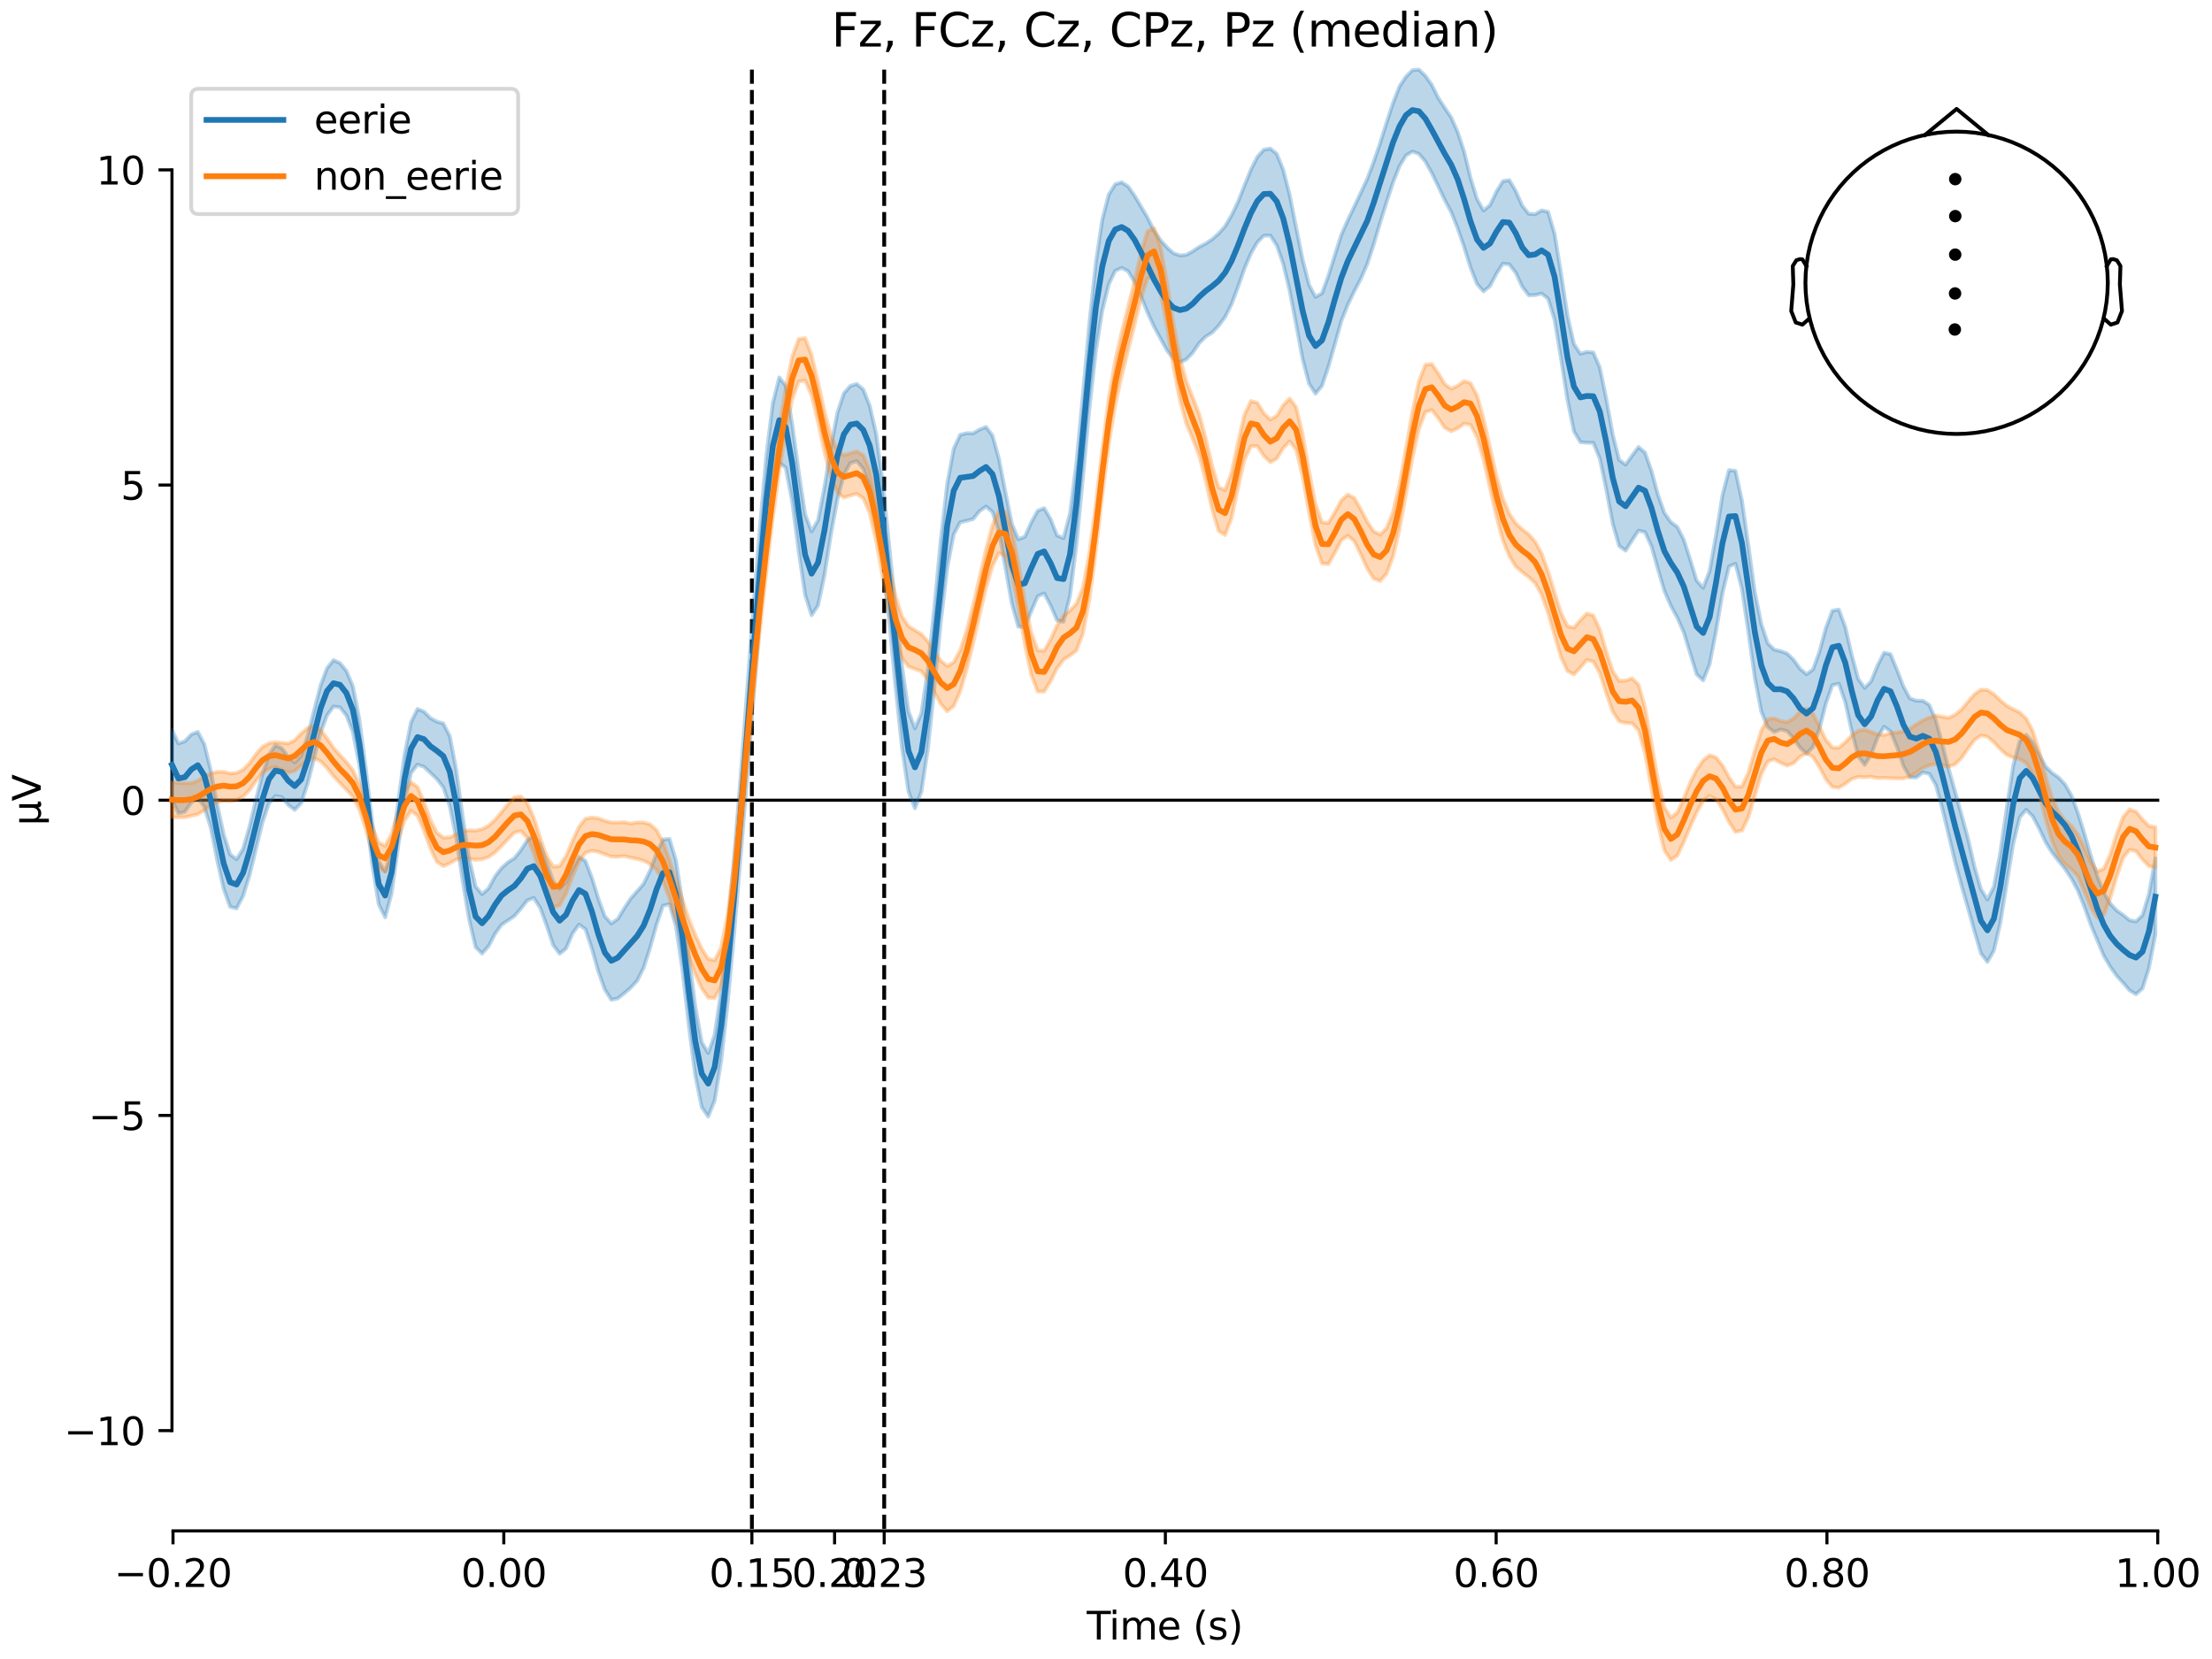 <?xml version="1.0" encoding="utf-8" standalone="no"?>
<!DOCTYPE svg PUBLIC "-//W3C//DTD SVG 1.1//EN"
  "http://www.w3.org/Graphics/SVG/1.1/DTD/svg11.dtd">
<svg xmlns:xlink="http://www.w3.org/1999/xlink" width="576pt" height="432pt" viewBox="0 0 576 432" xmlns="http://www.w3.org/2000/svg" version="1.1">
 <defs>
  <style type="text/css">*{stroke-linejoin: round; stroke-linecap: butt}</style>
 </defs>
 <g id="figure_1">
  <g id="patch_1">
   <path d="M 0 432 
L 576 432 
L 576 0 
L 0 0 
z
" style="fill: #ffffff"/>
  </g>
  <g id="axes_1">
   <g id="patch_2">
    <path d="M 44.783 398.644 
L 561.867 398.644 
L 561.867 18.118 
L 44.783 18.118 
L 44.783 398.644 
z
" style="fill: none; opacity: 0"/>
   </g>
   <g id="patch_3">
    <path d="M 44.783 372.522 
L 44.783 44.24 
" style="fill: none; stroke: #000000; stroke-width: 0.8; stroke-linejoin: miter; stroke-linecap: square"/>
   </g>
   <g id="LineCollection_1">
    <path d="M 195.79 18.118 
L 195.79 398.644 
" clip-path="url(#p29cef69159)" style="fill: none; stroke-dasharray: 3.7,1.6; stroke-dashoffset: 0; stroke: #000000"/>
    <path d="M 230.244 18.118 
L 230.244 398.644 
" clip-path="url(#p29cef69159)" style="fill: none; stroke-dasharray: 3.7,1.6; stroke-dashoffset: 0; stroke: #000000"/>
   </g>
   <g id="matplotlib.axis_1">
    <g id="xtick_1">
     <g id="line2d_1">
      <defs>
       <path id="mf7daa2a47b" d="M 0 0 
L 0 3.5 
" style="stroke: #000000; stroke-width: 0.8"/>
      </defs>
      <g>
       <use xlink:href="#mf7daa2a47b" x="45.052" y="398.644" style="stroke: #000000; stroke-width: 0.8"/>
      </g>
     </g>
     <g id="text_1">
      <!-- −0.20 -->
      <g transform="translate(29.73 413.242) scale(0.1 -0.1)">
       <defs>
        <path id="DejaVuSans-2212" d="M 678 2272 
L 4684 2272 
L 4684 1741 
L 678 1741 
L 678 2272 
z
" transform="scale(0.016)"/>
        <path id="DejaVuSans-30" d="M 2034 4250 
Q 1547 4250 1301 3770 
Q 1056 3291 1056 2328 
Q 1056 1369 1301 889 
Q 1547 409 2034 409 
Q 2525 409 2770 889 
Q 3016 1369 3016 2328 
Q 3016 3291 2770 3770 
Q 2525 4250 2034 4250 
z
M 2034 4750 
Q 2819 4750 3233 4129 
Q 3647 3509 3647 2328 
Q 3647 1150 3233 529 
Q 2819 -91 2034 -91 
Q 1250 -91 836 529 
Q 422 1150 422 2328 
Q 422 3509 836 4129 
Q 1250 4750 2034 4750 
z
" transform="scale(0.016)"/>
        <path id="DejaVuSans-2e" d="M 684 794 
L 1344 794 
L 1344 0 
L 684 0 
L 684 794 
z
" transform="scale(0.016)"/>
        <path id="DejaVuSans-32" d="M 1228 531 
L 3431 531 
L 3431 0 
L 469 0 
L 469 531 
Q 828 903 1448 1529 
Q 2069 2156 2228 2338 
Q 2531 2678 2651 2914 
Q 2772 3150 2772 3378 
Q 2772 3750 2511 3984 
Q 2250 4219 1831 4219 
Q 1534 4219 1204 4116 
Q 875 4013 500 3803 
L 500 4441 
Q 881 4594 1212 4672 
Q 1544 4750 1819 4750 
Q 2544 4750 2975 4387 
Q 3406 4025 3406 3419 
Q 3406 3131 3298 2873 
Q 3191 2616 2906 2266 
Q 2828 2175 2409 1742 
Q 1991 1309 1228 531 
z
" transform="scale(0.016)"/>
       </defs>
       <use xlink:href="#DejaVuSans-2212"/>
       <use xlink:href="#DejaVuSans-30" transform="translate(83.789 0)"/>
       <use xlink:href="#DejaVuSans-2e" transform="translate(147.412 0)"/>
       <use xlink:href="#DejaVuSans-32" transform="translate(179.199 0)"/>
       <use xlink:href="#DejaVuSans-30" transform="translate(242.822 0)"/>
      </g>
     </g>
    </g>
    <g id="xtick_2">
     <g id="line2d_2">
      <g>
       <use xlink:href="#mf7daa2a47b" x="131.188" y="398.644" style="stroke: #000000; stroke-width: 0.8"/>
      </g>
     </g>
     <g id="text_2">
      <!-- 0.00 -->
      <g transform="translate(120.055 413.242) scale(0.1 -0.1)">
       <use xlink:href="#DejaVuSans-30"/>
       <use xlink:href="#DejaVuSans-2e" transform="translate(63.623 0)"/>
       <use xlink:href="#DejaVuSans-30" transform="translate(95.41 0)"/>
       <use xlink:href="#DejaVuSans-30" transform="translate(159.033 0)"/>
      </g>
     </g>
    </g>
    <g id="xtick_3">
     <g id="line2d_3">
      <g>
       <use xlink:href="#mf7daa2a47b" x="195.79" y="398.644" style="stroke: #000000; stroke-width: 0.8"/>
      </g>
     </g>
     <g id="text_3">
      <!-- 0.15 -->
      <g transform="translate(184.657 413.242) scale(0.1 -0.1)">
       <defs>
        <path id="DejaVuSans-31" d="M 794 531 
L 1825 531 
L 1825 4091 
L 703 3866 
L 703 4441 
L 1819 4666 
L 2450 4666 
L 2450 531 
L 3481 531 
L 3481 0 
L 794 0 
L 794 531 
z
" transform="scale(0.016)"/>
        <path id="DejaVuSans-35" d="M 691 4666 
L 3169 4666 
L 3169 4134 
L 1269 4134 
L 1269 2991 
Q 1406 3038 1543 3061 
Q 1681 3084 1819 3084 
Q 2600 3084 3056 2656 
Q 3513 2228 3513 1497 
Q 3513 744 3044 326 
Q 2575 -91 1722 -91 
Q 1428 -91 1123 -41 
Q 819 9 494 109 
L 494 744 
Q 775 591 1075 516 
Q 1375 441 1709 441 
Q 2250 441 2565 725 
Q 2881 1009 2881 1497 
Q 2881 1984 2565 2268 
Q 2250 2553 1709 2553 
Q 1456 2553 1204 2497 
Q 953 2441 691 2322 
L 691 4666 
z
" transform="scale(0.016)"/>
       </defs>
       <use xlink:href="#DejaVuSans-30"/>
       <use xlink:href="#DejaVuSans-2e" transform="translate(63.623 0)"/>
       <use xlink:href="#DejaVuSans-31" transform="translate(95.41 0)"/>
       <use xlink:href="#DejaVuSans-35" transform="translate(159.033 0)"/>
      </g>
     </g>
    </g>
    <g id="xtick_4">
     <g id="line2d_4">
      <g>
       <use xlink:href="#mf7daa2a47b" x="217.324" y="398.644" style="stroke: #000000; stroke-width: 0.8"/>
      </g>
     </g>
     <g id="text_4">
      <!-- 0.20 -->
      <g transform="translate(206.191 413.242) scale(0.1 -0.1)">
       <use xlink:href="#DejaVuSans-30"/>
       <use xlink:href="#DejaVuSans-2e" transform="translate(63.623 0)"/>
       <use xlink:href="#DejaVuSans-32" transform="translate(95.41 0)"/>
       <use xlink:href="#DejaVuSans-30" transform="translate(159.033 0)"/>
      </g>
     </g>
    </g>
    <g id="xtick_5">
     <g id="line2d_5">
      <g>
       <use xlink:href="#mf7daa2a47b" x="230.244" y="398.644" style="stroke: #000000; stroke-width: 0.8"/>
      </g>
     </g>
     <g id="text_5">
      <!-- 0.23 -->
      <g transform="translate(219.111 413.242) scale(0.1 -0.1)">
       <defs>
        <path id="DejaVuSans-33" d="M 2597 2516 
Q 3050 2419 3304 2112 
Q 3559 1806 3559 1356 
Q 3559 666 3084 287 
Q 2609 -91 1734 -91 
Q 1441 -91 1130 -33 
Q 819 25 488 141 
L 488 750 
Q 750 597 1062 519 
Q 1375 441 1716 441 
Q 2309 441 2620 675 
Q 2931 909 2931 1356 
Q 2931 1769 2642 2001 
Q 2353 2234 1838 2234 
L 1294 2234 
L 1294 2753 
L 1863 2753 
Q 2328 2753 2575 2939 
Q 2822 3125 2822 3475 
Q 2822 3834 2567 4026 
Q 2313 4219 1838 4219 
Q 1578 4219 1281 4162 
Q 984 4106 628 3988 
L 628 4550 
Q 988 4650 1302 4700 
Q 1616 4750 1894 4750 
Q 2613 4750 3031 4423 
Q 3450 4097 3450 3541 
Q 3450 3153 3228 2886 
Q 3006 2619 2597 2516 
z
" transform="scale(0.016)"/>
       </defs>
       <use xlink:href="#DejaVuSans-30"/>
       <use xlink:href="#DejaVuSans-2e" transform="translate(63.623 0)"/>
       <use xlink:href="#DejaVuSans-32" transform="translate(95.41 0)"/>
       <use xlink:href="#DejaVuSans-33" transform="translate(159.033 0)"/>
      </g>
     </g>
    </g>
    <g id="xtick_6">
     <g id="line2d_6">
      <g>
       <use xlink:href="#mf7daa2a47b" x="303.46" y="398.644" style="stroke: #000000; stroke-width: 0.8"/>
      </g>
     </g>
     <g id="text_6">
      <!-- 0.40 -->
      <g transform="translate(292.327 413.242) scale(0.1 -0.1)">
       <defs>
        <path id="DejaVuSans-34" d="M 2419 4116 
L 825 1625 
L 2419 1625 
L 2419 4116 
z
M 2253 4666 
L 3047 4666 
L 3047 1625 
L 3713 1625 
L 3713 1100 
L 3047 1100 
L 3047 0 
L 2419 0 
L 2419 1100 
L 313 1100 
L 313 1709 
L 2253 4666 
z
" transform="scale(0.016)"/>
       </defs>
       <use xlink:href="#DejaVuSans-30"/>
       <use xlink:href="#DejaVuSans-2e" transform="translate(63.623 0)"/>
       <use xlink:href="#DejaVuSans-34" transform="translate(95.41 0)"/>
       <use xlink:href="#DejaVuSans-30" transform="translate(159.033 0)"/>
      </g>
     </g>
    </g>
    <g id="xtick_7">
     <g id="line2d_7">
      <g>
       <use xlink:href="#mf7daa2a47b" x="389.595" y="398.644" style="stroke: #000000; stroke-width: 0.8"/>
      </g>
     </g>
     <g id="text_7">
      <!-- 0.60 -->
      <g transform="translate(378.463 413.242) scale(0.1 -0.1)">
       <defs>
        <path id="DejaVuSans-36" d="M 2113 2584 
Q 1688 2584 1439 2293 
Q 1191 2003 1191 1497 
Q 1191 994 1439 701 
Q 1688 409 2113 409 
Q 2538 409 2786 701 
Q 3034 994 3034 1497 
Q 3034 2003 2786 2293 
Q 2538 2584 2113 2584 
z
M 3366 4563 
L 3366 3988 
Q 3128 4100 2886 4159 
Q 2644 4219 2406 4219 
Q 1781 4219 1451 3797 
Q 1122 3375 1075 2522 
Q 1259 2794 1537 2939 
Q 1816 3084 2150 3084 
Q 2853 3084 3261 2657 
Q 3669 2231 3669 1497 
Q 3669 778 3244 343 
Q 2819 -91 2113 -91 
Q 1303 -91 875 529 
Q 447 1150 447 2328 
Q 447 3434 972 4092 
Q 1497 4750 2381 4750 
Q 2619 4750 2861 4703 
Q 3103 4656 3366 4563 
z
" transform="scale(0.016)"/>
       </defs>
       <use xlink:href="#DejaVuSans-30"/>
       <use xlink:href="#DejaVuSans-2e" transform="translate(63.623 0)"/>
       <use xlink:href="#DejaVuSans-36" transform="translate(95.41 0)"/>
       <use xlink:href="#DejaVuSans-30" transform="translate(159.033 0)"/>
      </g>
     </g>
    </g>
    <g id="xtick_8">
     <g id="line2d_8">
      <g>
       <use xlink:href="#mf7daa2a47b" x="475.731" y="398.644" style="stroke: #000000; stroke-width: 0.8"/>
      </g>
     </g>
     <g id="text_8">
      <!-- 0.80 -->
      <g transform="translate(464.598 413.242) scale(0.1 -0.1)">
       <defs>
        <path id="DejaVuSans-38" d="M 2034 2216 
Q 1584 2216 1326 1975 
Q 1069 1734 1069 1313 
Q 1069 891 1326 650 
Q 1584 409 2034 409 
Q 2484 409 2743 651 
Q 3003 894 3003 1313 
Q 3003 1734 2745 1975 
Q 2488 2216 2034 2216 
z
M 1403 2484 
Q 997 2584 770 2862 
Q 544 3141 544 3541 
Q 544 4100 942 4425 
Q 1341 4750 2034 4750 
Q 2731 4750 3128 4425 
Q 3525 4100 3525 3541 
Q 3525 3141 3298 2862 
Q 3072 2584 2669 2484 
Q 3125 2378 3379 2068 
Q 3634 1759 3634 1313 
Q 3634 634 3220 271 
Q 2806 -91 2034 -91 
Q 1263 -91 848 271 
Q 434 634 434 1313 
Q 434 1759 690 2068 
Q 947 2378 1403 2484 
z
M 1172 3481 
Q 1172 3119 1398 2916 
Q 1625 2713 2034 2713 
Q 2441 2713 2670 2916 
Q 2900 3119 2900 3481 
Q 2900 3844 2670 4047 
Q 2441 4250 2034 4250 
Q 1625 4250 1398 4047 
Q 1172 3844 1172 3481 
z
" transform="scale(0.016)"/>
       </defs>
       <use xlink:href="#DejaVuSans-30"/>
       <use xlink:href="#DejaVuSans-2e" transform="translate(63.623 0)"/>
       <use xlink:href="#DejaVuSans-38" transform="translate(95.41 0)"/>
       <use xlink:href="#DejaVuSans-30" transform="translate(159.033 0)"/>
      </g>
     </g>
    </g>
    <g id="xtick_9">
     <g id="line2d_9">
      <g>
       <use xlink:href="#mf7daa2a47b" x="561.867" y="398.644" style="stroke: #000000; stroke-width: 0.8"/>
      </g>
     </g>
     <g id="text_9">
      <!-- 1.00 -->
      <g transform="translate(550.734 413.242) scale(0.1 -0.1)">
       <use xlink:href="#DejaVuSans-31"/>
       <use xlink:href="#DejaVuSans-2e" transform="translate(63.623 0)"/>
       <use xlink:href="#DejaVuSans-30" transform="translate(95.41 0)"/>
       <use xlink:href="#DejaVuSans-30" transform="translate(159.033 0)"/>
      </g>
     </g>
    </g>
    <g id="text_10">
     <!-- Time (s) -->
     <g transform="translate(282.996 426.92) scale(0.1 -0.1)">
      <defs>
       <path id="DejaVuSans-54" d="M -19 4666 
L 3928 4666 
L 3928 4134 
L 2272 4134 
L 2272 0 
L 1638 0 
L 1638 4134 
L -19 4134 
L -19 4666 
z
" transform="scale(0.016)"/>
       <path id="DejaVuSans-69" d="M 603 3500 
L 1178 3500 
L 1178 0 
L 603 0 
L 603 3500 
z
M 603 4863 
L 1178 4863 
L 1178 4134 
L 603 4134 
L 603 4863 
z
" transform="scale(0.016)"/>
       <path id="DejaVuSans-6d" d="M 3328 2828 
Q 3544 3216 3844 3400 
Q 4144 3584 4550 3584 
Q 5097 3584 5394 3201 
Q 5691 2819 5691 2113 
L 5691 0 
L 5113 0 
L 5113 2094 
Q 5113 2597 4934 2840 
Q 4756 3084 4391 3084 
Q 3944 3084 3684 2787 
Q 3425 2491 3425 1978 
L 3425 0 
L 2847 0 
L 2847 2094 
Q 2847 2600 2669 2842 
Q 2491 3084 2119 3084 
Q 1678 3084 1418 2786 
Q 1159 2488 1159 1978 
L 1159 0 
L 581 0 
L 581 3500 
L 1159 3500 
L 1159 2956 
Q 1356 3278 1631 3431 
Q 1906 3584 2284 3584 
Q 2666 3584 2933 3390 
Q 3200 3197 3328 2828 
z
" transform="scale(0.016)"/>
       <path id="DejaVuSans-65" d="M 3597 1894 
L 3597 1613 
L 953 1613 
Q 991 1019 1311 708 
Q 1631 397 2203 397 
Q 2534 397 2845 478 
Q 3156 559 3463 722 
L 3463 178 
Q 3153 47 2828 -22 
Q 2503 -91 2169 -91 
Q 1331 -91 842 396 
Q 353 884 353 1716 
Q 353 2575 817 3079 
Q 1281 3584 2069 3584 
Q 2775 3584 3186 3129 
Q 3597 2675 3597 1894 
z
M 3022 2063 
Q 3016 2534 2758 2815 
Q 2500 3097 2075 3097 
Q 1594 3097 1305 2825 
Q 1016 2553 972 2059 
L 3022 2063 
z
" transform="scale(0.016)"/>
       <path id="DejaVuSans-20" transform="scale(0.016)"/>
       <path id="DejaVuSans-28" d="M 1984 4856 
Q 1566 4138 1362 3434 
Q 1159 2731 1159 2009 
Q 1159 1288 1364 580 
Q 1569 -128 1984 -844 
L 1484 -844 
Q 1016 -109 783 600 
Q 550 1309 550 2009 
Q 550 2706 781 3412 
Q 1013 4119 1484 4856 
L 1984 4856 
z
" transform="scale(0.016)"/>
       <path id="DejaVuSans-73" d="M 2834 3397 
L 2834 2853 
Q 2591 2978 2328 3040 
Q 2066 3103 1784 3103 
Q 1356 3103 1142 2972 
Q 928 2841 928 2578 
Q 928 2378 1081 2264 
Q 1234 2150 1697 2047 
L 1894 2003 
Q 2506 1872 2764 1633 
Q 3022 1394 3022 966 
Q 3022 478 2636 193 
Q 2250 -91 1575 -91 
Q 1294 -91 989 -36 
Q 684 19 347 128 
L 347 722 
Q 666 556 975 473 
Q 1284 391 1588 391 
Q 1994 391 2212 530 
Q 2431 669 2431 922 
Q 2431 1156 2273 1281 
Q 2116 1406 1581 1522 
L 1381 1569 
Q 847 1681 609 1914 
Q 372 2147 372 2553 
Q 372 3047 722 3315 
Q 1072 3584 1716 3584 
Q 2034 3584 2315 3537 
Q 2597 3491 2834 3397 
z
" transform="scale(0.016)"/>
       <path id="DejaVuSans-29" d="M 513 4856 
L 1013 4856 
Q 1481 4119 1714 3412 
Q 1947 2706 1947 2009 
Q 1947 1309 1714 600 
Q 1481 -109 1013 -844 
L 513 -844 
Q 928 -128 1133 580 
Q 1338 1288 1338 2009 
Q 1338 2731 1133 3434 
Q 928 4138 513 4856 
z
" transform="scale(0.016)"/>
      </defs>
      <use xlink:href="#DejaVuSans-54"/>
      <use xlink:href="#DejaVuSans-69" transform="translate(57.959 0)"/>
      <use xlink:href="#DejaVuSans-6d" transform="translate(85.742 0)"/>
      <use xlink:href="#DejaVuSans-65" transform="translate(183.154 0)"/>
      <use xlink:href="#DejaVuSans-20" transform="translate(244.678 0)"/>
      <use xlink:href="#DejaVuSans-28" transform="translate(276.465 0)"/>
      <use xlink:href="#DejaVuSans-73" transform="translate(315.479 0)"/>
      <use xlink:href="#DejaVuSans-29" transform="translate(367.578 0)"/>
     </g>
    </g>
   </g>
   <g id="matplotlib.axis_2">
    <g id="ytick_1">
     <g id="line2d_10">
      <defs>
       <path id="m15e21e8a16" d="M 0 0 
L -3.5 0 
" style="stroke: #000000; stroke-width: 0.8"/>
      </defs>
      <g>
       <use xlink:href="#m15e21e8a16" x="44.783" y="372.522" style="stroke: #000000; stroke-width: 0.8"/>
      </g>
     </g>
     <g id="text_11">
      <!-- −10 -->
      <g transform="translate(16.678 376.321) scale(0.1 -0.1)">
       <use xlink:href="#DejaVuSans-2212"/>
       <use xlink:href="#DejaVuSans-31" transform="translate(83.789 0)"/>
       <use xlink:href="#DejaVuSans-30" transform="translate(147.412 0)"/>
      </g>
     </g>
    </g>
    <g id="ytick_2">
     <g id="line2d_11">
      <g>
       <use xlink:href="#m15e21e8a16" x="44.783" y="290.451" style="stroke: #000000; stroke-width: 0.8"/>
      </g>
     </g>
     <g id="text_12">
      <!-- −5 -->
      <g transform="translate(23.041 294.251) scale(0.1 -0.1)">
       <use xlink:href="#DejaVuSans-2212"/>
       <use xlink:href="#DejaVuSans-35" transform="translate(83.789 0)"/>
      </g>
     </g>
    </g>
    <g id="ytick_3">
     <g id="line2d_12">
      <g>
       <use xlink:href="#m15e21e8a16" x="44.783" y="208.381" style="stroke: #000000; stroke-width: 0.8"/>
      </g>
     </g>
     <g id="text_13">
      <!-- 0 -->
      <g transform="translate(31.421 212.18) scale(0.1 -0.1)">
       <use xlink:href="#DejaVuSans-30"/>
      </g>
     </g>
    </g>
    <g id="ytick_4">
     <g id="line2d_13">
      <g>
       <use xlink:href="#m15e21e8a16" x="44.783" y="126.311" style="stroke: #000000; stroke-width: 0.8"/>
      </g>
     </g>
     <g id="text_14">
      <!-- 5 -->
      <g transform="translate(31.421 130.11) scale(0.1 -0.1)">
       <use xlink:href="#DejaVuSans-35"/>
      </g>
     </g>
    </g>
    <g id="ytick_5">
     <g id="line2d_14">
      <g>
       <use xlink:href="#m15e21e8a16" x="44.783" y="44.24" style="stroke: #000000; stroke-width: 0.8"/>
      </g>
     </g>
     <g id="text_15">
      <!-- 10 -->
      <g transform="translate(25.058 48.039) scale(0.1 -0.1)">
       <use xlink:href="#DejaVuSans-31"/>
       <use xlink:href="#DejaVuSans-30" transform="translate(63.623 0)"/>
      </g>
     </g>
    </g>
    <g id="text_16">
     <!-- µV -->
     <g transform="translate(10.599 214.982) rotate(-90) scale(0.1 -0.1)">
      <defs>
       <path id="DejaVuSans-b5" d="M 544 -1331 
L 544 3500 
L 1119 3500 
L 1119 1325 
Q 1119 872 1334 640 
Q 1550 409 1972 409 
Q 2434 409 2667 671 
Q 2900 934 2900 1459 
L 2900 3500 
L 3475 3500 
L 3475 806 
Q 3475 619 3529 530 
Q 3584 441 3700 441 
Q 3728 441 3778 458 
Q 3828 475 3916 513 
L 3916 50 
Q 3788 -22 3673 -56 
Q 3559 -91 3450 -91 
Q 3234 -91 3106 31 
Q 2978 153 2931 403 
Q 2775 156 2548 32 
Q 2322 -91 2016 -91 
Q 1697 -91 1473 31 
Q 1250 153 1119 397 
L 1119 -1331 
L 544 -1331 
z
" transform="scale(0.016)"/>
       <path id="DejaVuSans-56" d="M 1831 0 
L 50 4666 
L 709 4666 
L 2188 738 
L 3669 4666 
L 4325 4666 
L 2547 0 
L 1831 0 
z
" transform="scale(0.016)"/>
      </defs>
      <use xlink:href="#DejaVuSans-b5"/>
      <use xlink:href="#DejaVuSans-56" transform="translate(63.623 0)"/>
     </g>
    </g>
   </g>
   <g id="patch_4">
    <path d="M 45.052 398.644 
L 561.867 398.644 
" style="fill: none; stroke: #000000; stroke-width: 0.8; stroke-linejoin: miter; stroke-linecap: square"/>
   </g>
   <g id="patch_5">
    <path d="M 44.783 208.381 
L 561.867 208.381 
" style="fill: none; stroke: #000000; stroke-width: 0.8; stroke-linejoin: miter; stroke-linecap: square"/>
   </g>
   <g id="text_17">
    <!-- Fz, FCz, Cz, CPz, Pz (median) -->
    <g transform="translate(216.538 12.118) scale(0.12 -0.12)">
     <defs>
      <path id="DejaVuSans-46" d="M 628 4666 
L 3309 4666 
L 3309 4134 
L 1259 4134 
L 1259 2759 
L 3109 2759 
L 3109 2228 
L 1259 2228 
L 1259 0 
L 628 0 
L 628 4666 
z
" transform="scale(0.016)"/>
      <path id="DejaVuSans-7a" d="M 353 3500 
L 3084 3500 
L 3084 2975 
L 922 459 
L 3084 459 
L 3084 0 
L 275 0 
L 275 525 
L 2438 3041 
L 353 3041 
L 353 3500 
z
" transform="scale(0.016)"/>
      <path id="DejaVuSans-2c" d="M 750 794 
L 1409 794 
L 1409 256 
L 897 -744 
L 494 -744 
L 750 256 
L 750 794 
z
" transform="scale(0.016)"/>
      <path id="DejaVuSans-43" d="M 4122 4306 
L 4122 3641 
Q 3803 3938 3442 4084 
Q 3081 4231 2675 4231 
Q 1875 4231 1450 3742 
Q 1025 3253 1025 2328 
Q 1025 1406 1450 917 
Q 1875 428 2675 428 
Q 3081 428 3442 575 
Q 3803 722 4122 1019 
L 4122 359 
Q 3791 134 3420 21 
Q 3050 -91 2638 -91 
Q 1578 -91 968 557 
Q 359 1206 359 2328 
Q 359 3453 968 4101 
Q 1578 4750 2638 4750 
Q 3056 4750 3426 4639 
Q 3797 4528 4122 4306 
z
" transform="scale(0.016)"/>
      <path id="DejaVuSans-50" d="M 1259 4147 
L 1259 2394 
L 2053 2394 
Q 2494 2394 2734 2622 
Q 2975 2850 2975 3272 
Q 2975 3691 2734 3919 
Q 2494 4147 2053 4147 
L 1259 4147 
z
M 628 4666 
L 2053 4666 
Q 2838 4666 3239 4311 
Q 3641 3956 3641 3272 
Q 3641 2581 3239 2228 
Q 2838 1875 2053 1875 
L 1259 1875 
L 1259 0 
L 628 0 
L 628 4666 
z
" transform="scale(0.016)"/>
      <path id="DejaVuSans-64" d="M 2906 2969 
L 2906 4863 
L 3481 4863 
L 3481 0 
L 2906 0 
L 2906 525 
Q 2725 213 2448 61 
Q 2172 -91 1784 -91 
Q 1150 -91 751 415 
Q 353 922 353 1747 
Q 353 2572 751 3078 
Q 1150 3584 1784 3584 
Q 2172 3584 2448 3432 
Q 2725 3281 2906 2969 
z
M 947 1747 
Q 947 1113 1208 752 
Q 1469 391 1925 391 
Q 2381 391 2643 752 
Q 2906 1113 2906 1747 
Q 2906 2381 2643 2742 
Q 2381 3103 1925 3103 
Q 1469 3103 1208 2742 
Q 947 2381 947 1747 
z
" transform="scale(0.016)"/>
      <path id="DejaVuSans-61" d="M 2194 1759 
Q 1497 1759 1228 1600 
Q 959 1441 959 1056 
Q 959 750 1161 570 
Q 1363 391 1709 391 
Q 2188 391 2477 730 
Q 2766 1069 2766 1631 
L 2766 1759 
L 2194 1759 
z
M 3341 1997 
L 3341 0 
L 2766 0 
L 2766 531 
Q 2569 213 2275 61 
Q 1981 -91 1556 -91 
Q 1019 -91 701 211 
Q 384 513 384 1019 
Q 384 1609 779 1909 
Q 1175 2209 1959 2209 
L 2766 2209 
L 2766 2266 
Q 2766 2663 2505 2880 
Q 2244 3097 1772 3097 
Q 1472 3097 1187 3025 
Q 903 2953 641 2809 
L 641 3341 
Q 956 3463 1253 3523 
Q 1550 3584 1831 3584 
Q 2591 3584 2966 3190 
Q 3341 2797 3341 1997 
z
" transform="scale(0.016)"/>
      <path id="DejaVuSans-6e" d="M 3513 2113 
L 3513 0 
L 2938 0 
L 2938 2094 
Q 2938 2591 2744 2837 
Q 2550 3084 2163 3084 
Q 1697 3084 1428 2787 
Q 1159 2491 1159 1978 
L 1159 0 
L 581 0 
L 581 3500 
L 1159 3500 
L 1159 2956 
Q 1366 3272 1645 3428 
Q 1925 3584 2291 3584 
Q 2894 3584 3203 3211 
Q 3513 2838 3513 2113 
z
" transform="scale(0.016)"/>
     </defs>
     <use xlink:href="#DejaVuSans-46"/>
     <use xlink:href="#DejaVuSans-7a" transform="translate(57.52 0)"/>
     <use xlink:href="#DejaVuSans-2c" transform="translate(110.01 0)"/>
     <use xlink:href="#DejaVuSans-20" transform="translate(141.797 0)"/>
     <use xlink:href="#DejaVuSans-46" transform="translate(173.584 0)"/>
     <use xlink:href="#DejaVuSans-43" transform="translate(231.104 0)"/>
     <use xlink:href="#DejaVuSans-7a" transform="translate(300.928 0)"/>
     <use xlink:href="#DejaVuSans-2c" transform="translate(353.418 0)"/>
     <use xlink:href="#DejaVuSans-20" transform="translate(385.205 0)"/>
     <use xlink:href="#DejaVuSans-43" transform="translate(416.992 0)"/>
     <use xlink:href="#DejaVuSans-7a" transform="translate(486.816 0)"/>
     <use xlink:href="#DejaVuSans-2c" transform="translate(539.307 0)"/>
     <use xlink:href="#DejaVuSans-20" transform="translate(571.094 0)"/>
     <use xlink:href="#DejaVuSans-43" transform="translate(602.881 0)"/>
     <use xlink:href="#DejaVuSans-50" transform="translate(672.705 0)"/>
     <use xlink:href="#DejaVuSans-7a" transform="translate(733.008 0)"/>
     <use xlink:href="#DejaVuSans-2c" transform="translate(785.498 0)"/>
     <use xlink:href="#DejaVuSans-20" transform="translate(817.285 0)"/>
     <use xlink:href="#DejaVuSans-50" transform="translate(849.072 0)"/>
     <use xlink:href="#DejaVuSans-7a" transform="translate(909.375 0)"/>
     <use xlink:href="#DejaVuSans-20" transform="translate(961.865 0)"/>
     <use xlink:href="#DejaVuSans-28" transform="translate(993.652 0)"/>
     <use xlink:href="#DejaVuSans-6d" transform="translate(1032.666 0)"/>
     <use xlink:href="#DejaVuSans-65" transform="translate(1130.078 0)"/>
     <use xlink:href="#DejaVuSans-64" transform="translate(1191.602 0)"/>
     <use xlink:href="#DejaVuSans-69" transform="translate(1255.078 0)"/>
     <use xlink:href="#DejaVuSans-61" transform="translate(1282.861 0)"/>
     <use xlink:href="#DejaVuSans-6e" transform="translate(1344.141 0)"/>
     <use xlink:href="#DejaVuSans-29" transform="translate(1407.52 0)"/>
    </g>
   </g>
   <g id="legend_1">
    <g id="patch_6">
     <path d="M 51.783 55.753 
L 132.925 55.753 
Q 134.925 55.753 134.925 53.753 
L 134.925 25.118 
Q 134.925 23.118 132.925 23.118 
L 51.783 23.118 
Q 49.783 23.118 49.783 25.118 
L 49.783 53.753 
Q 49.783 55.753 51.783 55.753 
z
" style="fill: #ffffff; opacity: 0.8; stroke: #cccccc; stroke-linejoin: miter"/>
    </g>
    <g id="line2d_15">
     <path d="M 53.783 31.217 
L 63.783 31.217 
L 73.783 31.217 
" style="fill: none; stroke: #1f77b4; stroke-width: 1.5; stroke-linecap: square"/>
    </g>
    <g id="text_18">
     <!-- eerie -->
     <g transform="translate(81.783 34.717) scale(0.1 -0.1)">
      <defs>
       <path id="DejaVuSans-72" d="M 2631 2963 
Q 2534 3019 2420 3045 
Q 2306 3072 2169 3072 
Q 1681 3072 1420 2755 
Q 1159 2438 1159 1844 
L 1159 0 
L 581 0 
L 581 3500 
L 1159 3500 
L 1159 2956 
Q 1341 3275 1631 3429 
Q 1922 3584 2338 3584 
Q 2397 3584 2469 3576 
Q 2541 3569 2628 3553 
L 2631 2963 
z
" transform="scale(0.016)"/>
      </defs>
      <use xlink:href="#DejaVuSans-65"/>
      <use xlink:href="#DejaVuSans-65" transform="translate(61.523 0)"/>
      <use xlink:href="#DejaVuSans-72" transform="translate(123.047 0)"/>
      <use xlink:href="#DejaVuSans-69" transform="translate(164.16 0)"/>
      <use xlink:href="#DejaVuSans-65" transform="translate(191.943 0)"/>
     </g>
    </g>
    <g id="line2d_16">
     <path d="M 53.783 45.895 
L 63.783 45.895 
L 73.783 45.895 
" style="fill: none; stroke: #ff7f0e; stroke-width: 1.5; stroke-linecap: square"/>
    </g>
    <g id="text_19">
     <!-- non_eerie -->
     <g transform="translate(81.783 49.395) scale(0.1 -0.1)">
      <defs>
       <path id="DejaVuSans-6f" d="M 1959 3097 
Q 1497 3097 1228 2736 
Q 959 2375 959 1747 
Q 959 1119 1226 758 
Q 1494 397 1959 397 
Q 2419 397 2687 759 
Q 2956 1122 2956 1747 
Q 2956 2369 2687 2733 
Q 2419 3097 1959 3097 
z
M 1959 3584 
Q 2709 3584 3137 3096 
Q 3566 2609 3566 1747 
Q 3566 888 3137 398 
Q 2709 -91 1959 -91 
Q 1206 -91 779 398 
Q 353 888 353 1747 
Q 353 2609 779 3096 
Q 1206 3584 1959 3584 
z
" transform="scale(0.016)"/>
       <path id="DejaVuSans-5f" d="M 3263 -1063 
L 3263 -1509 
L -63 -1509 
L -63 -1063 
L 3263 -1063 
z
" transform="scale(0.016)"/>
      </defs>
      <use xlink:href="#DejaVuSans-6e"/>
      <use xlink:href="#DejaVuSans-6f" transform="translate(63.379 0)"/>
      <use xlink:href="#DejaVuSans-6e" transform="translate(124.561 0)"/>
      <use xlink:href="#DejaVuSans-5f" transform="translate(187.939 0)"/>
      <use xlink:href="#DejaVuSans-65" transform="translate(237.939 0)"/>
      <use xlink:href="#DejaVuSans-65" transform="translate(299.463 0)"/>
      <use xlink:href="#DejaVuSans-72" transform="translate(360.986 0)"/>
      <use xlink:href="#DejaVuSans-69" transform="translate(402.1 0)"/>
      <use xlink:href="#DejaVuSans-65" transform="translate(429.883 0)"/>
     </g>
    </g>
   </g>
   <g id="FillBetweenPolyCollection_1">
    <defs>
     <path id="m12672094b8" d="M 44.783 -241.873 
L 44.783 -223.755 
L 46.465 -220.168 
L 48.148 -220.602 
L 49.83 -222.984 
L 51.512 -224.251 
L 53.195 -221.887 
L 54.877 -216.524 
L 56.559 -208.003 
L 58.242 -200.544 
L 59.924 -195.862 
L 61.606 -195.446 
L 63.289 -198.636 
L 64.971 -204.026 
L 66.653 -210.889 
L 68.336 -217.814 
L 70.018 -222.734 
L 71.7 -224.719 
L 73.383 -224.439 
L 75.065 -222.391 
L 76.748 -221.109 
L 78.43 -222.869 
L 80.112 -227.957 
L 81.795 -234.526 
L 83.477 -241.196 
L 85.159 -245.693 
L 86.842 -248.028 
L 88.524 -247.817 
L 90.206 -245.681 
L 91.889 -241.398 
L 93.571 -232.769 
L 95.253 -220.72 
L 96.936 -206.823 
L 98.618 -196.502 
L 100.3 -193.129 
L 101.983 -199.394 
L 103.665 -211.507 
L 105.347 -223.14 
L 107.03 -230.716 
L 108.712 -232.903 
L 110.394 -232.336 
L 112.077 -230.752 
L 113.759 -229.123 
L 115.441 -226.975 
L 117.124 -222.12 
L 118.806 -213.658 
L 120.488 -202.548 
L 122.171 -192.537 
L 123.853 -185.371 
L 125.535 -183.693 
L 127.218 -185.617 
L 128.9 -188.812 
L 130.582 -191.181 
L 132.265 -192.325 
L 133.947 -193.461 
L 135.629 -195.389 
L 137.312 -197.544 
L 138.994 -198.2 
L 140.676 -195.579 
L 142.359 -190.966 
L 144.041 -185.918 
L 145.723 -183.649 
L 147.406 -184.996 
L 149.088 -188.901 
L 150.77 -191.243 
L 152.453 -190.032 
L 154.135 -184.945 
L 155.817 -179.004 
L 157.5 -174.323 
L 159.182 -171.666 
L 160.864 -172.014 
L 162.547 -173.329 
L 164.229 -174.799 
L 165.912 -176.605 
L 167.594 -179.948 
L 169.276 -185.182 
L 170.959 -191.216 
L 172.641 -196.177 
L 174.323 -196.558 
L 176.006 -190.843 
L 177.688 -179.634 
L 179.37 -164.941 
L 181.053 -151.959 
L 182.735 -143.674 
L 184.417 -141.249 
L 186.1 -145.426 
L 187.782 -155.681 
L 189.464 -170.656 
L 191.147 -188.863 
L 192.829 -208.651 
L 194.511 -229.054 
L 196.194 -250.116 
L 197.876 -271.278 
L 199.558 -290.38 
L 201.241 -304.72 
L 202.923 -311.53 
L 204.605 -310.192 
L 206.288 -301.422 
L 207.97 -288.482 
L 209.652 -277.144 
L 211.335 -271.794 
L 213.017 -274.322 
L 214.699 -282.284 
L 216.382 -292.893 
L 218.064 -301.974 
L 219.746 -308.34 
L 221.429 -311.391 
L 223.111 -311.937 
L 224.793 -309.911 
L 226.476 -305.402 
L 228.158 -298.066 
L 229.84 -286.363 
L 231.523 -270.564 
L 233.205 -253.127 
L 234.887 -237.323 
L 236.57 -225.873 
L 238.252 -221.541 
L 239.934 -225.872 
L 241.617 -237.015 
L 243.299 -252.941 
L 244.981 -270.042 
L 246.664 -284.154 
L 248.346 -292.829 
L 250.028 -295.998 
L 251.711 -296.389 
L 253.393 -296.834 
L 255.076 -298.906 
L 256.758 -300.117 
L 258.44 -298.677 
L 260.123 -293.462 
L 261.805 -284.247 
L 263.487 -274.794 
L 265.17 -268.807 
L 266.852 -268.691 
L 268.534 -272.795 
L 270.217 -276.741 
L 271.899 -277.485 
L 273.581 -274.306 
L 275.264 -270.454 
L 276.946 -270.081 
L 278.628 -276.826 
L 280.311 -290.302 
L 281.993 -307.734 
L 283.675 -325.589 
L 285.358 -340.666 
L 287.04 -351.117 
L 288.722 -357.959 
L 290.405 -361.485 
L 292.087 -362.259 
L 293.769 -361.358 
L 295.452 -358.556 
L 297.134 -354.769 
L 298.816 -350.605 
L 300.499 -346.948 
L 302.181 -343.851 
L 303.863 -340.772 
L 305.546 -338.586 
L 307.228 -337.641 
L 308.91 -338.41 
L 310.593 -340.174 
L 312.275 -342.662 
L 313.957 -344.34 
L 315.64 -345.402 
L 317.322 -347.165 
L 319.004 -349.439 
L 320.687 -352.763 
L 322.369 -357.237 
L 324.051 -362.051 
L 325.734 -365.987 
L 327.416 -368.919 
L 329.098 -370.63 
L 330.781 -370.672 
L 332.463 -368.1 
L 334.145 -363.313 
L 335.828 -356.297 
L 337.51 -347.572 
L 339.192 -338.537 
L 340.875 -332.085 
L 342.557 -329.504 
L 344.239 -331.519 
L 345.922 -336.518 
L 347.604 -342.416 
L 349.287 -348.412 
L 350.969 -352.635 
L 352.651 -356.143 
L 354.334 -359.331 
L 356.016 -363.193 
L 357.698 -368.309 
L 359.381 -373.979 
L 361.063 -379.368 
L 362.745 -384.49 
L 364.428 -388.734 
L 366.11 -391.523 
L 367.792 -392.545 
L 369.475 -391.928 
L 371.157 -389.949 
L 372.839 -386.929 
L 374.522 -383.46 
L 376.204 -379.942 
L 377.886 -376.767 
L 379.569 -372.551 
L 381.251 -367.708 
L 382.933 -362.302 
L 384.616 -358.051 
L 386.298 -356.129 
L 387.98 -357.495 
L 389.663 -360.708 
L 391.345 -363.332 
L 393.027 -363.16 
L 394.71 -360.95 
L 396.392 -357.338 
L 398.074 -355.109 
L 399.757 -355.173 
L 401.439 -355.558 
L 403.121 -354.226 
L 404.804 -348.768 
L 406.486 -338.641 
L 408.168 -327.925 
L 409.851 -319.674 
L 411.533 -316.869 
L 413.215 -316.725 
L 414.898 -316.691 
L 416.58 -312.624 
L 418.262 -304.618 
L 419.945 -295.679 
L 421.627 -289.835 
L 423.309 -288.617 
L 424.992 -291.288 
L 426.674 -293.825 
L 428.356 -293.418 
L 430.039 -289.733 
L 431.721 -283.847 
L 433.403 -278.116 
L 435.086 -274.237 
L 436.768 -271.15 
L 438.451 -267.333 
L 440.133 -261.826 
L 441.815 -256.391 
L 443.498 -254.83 
L 445.18 -259.028 
L 446.862 -267.697 
L 448.545 -277.586 
L 450.227 -284.486 
L 451.909 -285.191 
L 453.592 -278.691 
L 455.274 -267.496 
L 456.956 -255.496 
L 458.639 -246.743 
L 460.321 -242.653 
L 462.003 -241.359 
L 463.686 -242.049 
L 465.368 -241.62 
L 467.05 -239.711 
L 468.733 -237.268 
L 470.415 -235.768 
L 472.097 -237.414 
L 473.78 -242.203 
L 475.462 -248.797 
L 477.144 -253.568 
L 478.827 -253.997 
L 480.509 -249.1 
L 482.191 -241.63 
L 483.874 -235.032 
L 485.556 -232.804 
L 487.238 -235.397 
L 488.921 -239.924 
L 490.603 -242.752 
L 492.285 -241.559 
L 493.968 -237.443 
L 495.65 -232.5 
L 497.332 -229.615 
L 499.015 -229.554 
L 500.697 -230.854 
L 502.379 -230.509 
L 504.062 -227.618 
L 505.744 -221.599 
L 507.426 -214.582 
L 509.109 -207.529 
L 510.791 -201.331 
L 512.473 -195.514 
L 514.156 -189.5 
L 515.838 -183.729 
L 517.52 -181.513 
L 519.203 -184.482 
L 520.885 -191.701 
L 522.567 -202.071 
L 524.25 -212.296 
L 525.932 -219.168 
L 527.615 -221.159 
L 529.297 -219.44 
L 530.979 -216.3 
L 532.662 -212.719 
L 534.344 -210.004 
L 536.026 -207.86 
L 537.709 -205.77 
L 539.391 -203.229 
L 541.073 -200.107 
L 542.756 -195.917 
L 544.438 -191.187 
L 546.12 -187.191 
L 547.803 -183.142 
L 549.485 -180.303 
L 551.167 -177.915 
L 552.85 -176.077 
L 554.532 -174.107 
L 556.214 -173.117 
L 557.897 -174.605 
L 559.579 -179.917 
L 561.261 -188.731 
L 561.261 -208.487 
L 561.261 -208.487 
L 559.579 -199.156 
L 557.897 -193.687 
L 556.214 -192.043 
L 554.532 -192.382 
L 552.85 -193.749 
L 551.167 -194.919 
L 549.485 -196.749 
L 547.803 -199.667 
L 546.12 -203.949 
L 544.438 -209.19 
L 542.756 -214.974 
L 541.073 -220.365 
L 539.391 -224.861 
L 537.709 -227.779 
L 536.026 -229.563 
L 534.344 -230.722 
L 532.662 -232.428 
L 530.979 -235.544 
L 529.297 -238.799 
L 527.615 -240.69 
L 525.932 -239.087 
L 524.25 -232.652 
L 522.567 -221.693 
L 520.885 -210.088 
L 519.203 -201.109 
L 517.52 -197.761 
L 515.838 -200.449 
L 514.156 -206.311 
L 512.473 -213.619 
L 510.791 -219.762 
L 509.109 -225.844 
L 507.426 -231.816 
L 505.744 -238.439 
L 504.062 -244.568 
L 502.379 -248.429 
L 500.697 -249.532 
L 499.015 -249.536 
L 497.332 -250.126 
L 495.65 -253.236 
L 493.968 -257.588 
L 492.285 -261.656 
L 490.603 -262.019 
L 488.921 -258.718 
L 487.238 -254.586 
L 485.556 -252.863 
L 483.874 -255.201 
L 482.191 -261.439 
L 480.509 -268.736 
L 478.827 -273.268 
L 477.144 -272.969 
L 475.462 -268.491 
L 473.78 -262.307 
L 472.097 -257.643 
L 470.415 -256.434 
L 468.733 -257.836 
L 467.05 -260.191 
L 465.368 -261.824 
L 463.686 -262.45 
L 462.003 -262.828 
L 460.321 -264.49 
L 458.639 -269.543 
L 456.956 -277.774 
L 455.274 -289.923 
L 453.592 -301.68 
L 451.909 -309.381 
L 450.227 -309.574 
L 448.545 -303.12 
L 446.862 -292.667 
L 445.18 -283.31 
L 443.498 -278.934 
L 441.815 -280.776 
L 440.133 -286.261 
L 438.451 -291.491 
L 436.768 -294.779 
L 435.086 -296.036 
L 433.403 -298.439 
L 431.721 -303.189 
L 430.039 -309.377 
L 428.356 -314.155 
L 426.674 -315.591 
L 424.992 -313.363 
L 423.309 -311.014 
L 421.627 -312.233 
L 419.945 -318.865 
L 418.262 -328.172 
L 416.58 -336.317 
L 414.898 -340.204 
L 413.215 -340.36 
L 411.533 -339.871 
L 409.851 -342.425 
L 408.168 -349.845 
L 406.486 -360.834 
L 404.804 -371.115 
L 403.121 -376.835 
L 401.439 -377.207 
L 399.757 -376.223 
L 398.074 -376.324 
L 396.392 -378.429 
L 394.71 -382.236 
L 393.027 -385.091 
L 391.345 -384.809 
L 389.663 -382.087 
L 387.98 -378.551 
L 386.298 -377.174 
L 384.616 -380.142 
L 382.933 -385.634 
L 381.251 -392.552 
L 379.569 -397.625 
L 377.886 -401.423 
L 376.204 -403.92 
L 374.522 -406.511 
L 372.839 -409.884 
L 371.157 -412.266 
L 369.475 -413.882 
L 367.792 -413.724 
L 366.11 -412.03 
L 364.428 -409.503 
L 362.745 -405.175 
L 361.063 -400.057 
L 359.381 -394.714 
L 357.698 -389.819 
L 356.016 -385.374 
L 354.334 -381.786 
L 352.651 -378.199 
L 350.969 -374.707 
L 349.287 -370.891 
L 347.604 -365.588 
L 345.922 -360.224 
L 344.239 -355.613 
L 342.557 -354.676 
L 340.875 -357.821 
L 339.192 -364.487 
L 337.51 -372.733 
L 335.828 -381.252 
L 334.145 -387.807 
L 332.463 -391.948 
L 330.781 -393.303 
L 329.098 -393.013 
L 327.416 -391.149 
L 325.734 -387.814 
L 324.051 -383.689 
L 322.369 -379.403 
L 320.687 -375.913 
L 319.004 -373.051 
L 317.322 -371.177 
L 315.64 -369.697 
L 313.957 -368.56 
L 312.275 -367.701 
L 310.593 -366.57 
L 308.91 -365.622 
L 307.228 -365.48 
L 305.546 -366.079 
L 303.863 -367.59 
L 302.181 -369.508 
L 300.499 -371.969 
L 298.816 -375.33 
L 297.134 -378.194 
L 295.452 -381.025 
L 293.769 -383.432 
L 292.087 -384.533 
L 290.405 -384.015 
L 288.722 -381.338 
L 287.04 -374.803 
L 285.358 -363.559 
L 283.675 -347.84 
L 281.993 -329.317 
L 280.311 -311.539 
L 278.628 -298.287 
L 276.946 -291.856 
L 275.264 -292.557 
L 273.581 -296.813 
L 271.899 -299.675 
L 270.217 -298.984 
L 268.534 -295.955 
L 266.852 -292.217 
L 265.17 -291.592 
L 263.487 -295.592 
L 261.805 -303.859 
L 260.123 -312.524 
L 258.44 -318.588 
L 256.758 -320.823 
L 255.076 -320.141 
L 253.393 -319.159 
L 251.711 -319.192 
L 250.028 -318.774 
L 248.346 -315.132 
L 246.664 -306.032 
L 244.981 -291.439 
L 243.299 -273.812 
L 241.617 -257.709 
L 239.934 -246.266 
L 238.252 -242.337 
L 236.57 -246.769 
L 234.887 -258.435 
L 233.205 -273.535 
L 231.523 -290.141 
L 229.84 -306.46 
L 228.158 -318.977 
L 226.476 -326.314 
L 224.793 -330.585 
L 223.111 -332.015 
L 221.429 -331.517 
L 219.746 -329.586 
L 218.064 -324.517 
L 216.382 -315.583 
L 214.699 -305.249 
L 213.017 -296.543 
L 211.335 -293.643 
L 209.652 -298.042 
L 207.97 -309.195 
L 206.288 -321.542 
L 204.605 -331.541 
L 202.923 -333.718 
L 201.241 -327.018 
L 199.558 -313.335 
L 197.876 -294.57 
L 196.194 -273.812 
L 194.511 -251.697 
L 192.829 -229.407 
L 191.147 -208.457 
L 189.464 -189.884 
L 187.782 -173.891 
L 186.1 -162.507 
L 184.417 -157.807 
L 182.735 -160.598 
L 181.053 -169.868 
L 179.37 -183.013 
L 177.688 -197.098 
L 176.006 -207.961 
L 174.323 -213.56 
L 172.641 -213.371 
L 170.959 -209.863 
L 169.276 -205.31 
L 167.594 -201.862 
L 165.912 -199.919 
L 164.229 -198.012 
L 162.547 -195.473 
L 160.864 -192.695 
L 159.182 -191.517 
L 157.5 -193.402 
L 155.817 -197.966 
L 154.135 -203.433 
L 152.453 -207.803 
L 150.77 -208.863 
L 149.088 -205.917 
L 147.406 -202.27 
L 145.723 -200.634 
L 144.041 -202.595 
L 142.359 -207.473 
L 140.676 -212.032 
L 138.994 -214.497 
L 137.312 -213.192 
L 135.629 -210.618 
L 133.947 -208.513 
L 132.265 -207.455 
L 130.582 -205.939 
L 128.9 -203.767 
L 127.218 -200.675 
L 125.535 -199.151 
L 123.853 -201.178 
L 122.171 -208.361 
L 120.488 -219.308 
L 118.806 -231.525 
L 117.124 -240.306 
L 115.441 -243.611 
L 113.759 -244.082 
L 112.077 -245.01 
L 110.394 -246.693 
L 108.712 -247.379 
L 107.03 -243.951 
L 105.347 -235.447 
L 103.665 -223.01 
L 101.983 -210.912 
L 100.3 -205.105 
L 98.618 -207.798 
L 96.936 -217.898 
L 95.253 -231.877 
L 93.571 -244.681 
L 91.889 -253.304 
L 90.206 -257.285 
L 88.524 -259.343 
L 86.842 -260.095 
L 85.159 -258.007 
L 83.477 -253.511 
L 81.795 -246.982 
L 80.112 -240.424 
L 78.43 -235.226 
L 76.748 -233.473 
L 75.065 -234.908 
L 73.383 -237.191 
L 71.7 -237.959 
L 70.018 -235.444 
L 68.336 -230.404 
L 66.653 -223.781 
L 64.971 -216.737 
L 63.289 -210.933 
L 61.606 -208.256 
L 59.924 -209.511 
L 58.242 -214.737 
L 56.559 -222.582 
L 54.877 -231.438 
L 53.195 -238.239 
L 51.512 -241.427 
L 49.83 -240.747 
L 48.148 -238.987 
L 46.465 -238.395 
L 44.783 -241.873 
z
" style="stroke: #1f77b4; stroke-opacity: 0.3"/>
    </defs>
    <g>
     <use xlink:href="#m12672094b8" x="0" y="432" style="fill: #1f77b4; fill-opacity: 0.3; stroke: #1f77b4; stroke-opacity: 0.3"/>
    </g>
   </g>
   <g id="FillBetweenPolyCollection_2">
    <defs>
     <path id="mff21a89f93" d="M 44.783 -228.246 
L 44.783 -219.187 
L 46.465 -219.152 
L 48.148 -219.196 
L 49.83 -219.543 
L 51.512 -219.982 
L 53.195 -220.962 
L 54.877 -222.323 
L 56.559 -223.138 
L 58.242 -223.509 
L 59.924 -223.408 
L 61.606 -223.667 
L 63.289 -224.57 
L 64.971 -226.268 
L 66.653 -228.649 
L 68.336 -230.702 
L 70.018 -231.806 
L 71.7 -232.265 
L 73.383 -231.527 
L 75.065 -230.809 
L 76.748 -231.259 
L 78.43 -232.604 
L 80.112 -234.044 
L 81.795 -234.541 
L 83.477 -233.776 
L 85.159 -232.026 
L 86.842 -229.889 
L 88.524 -228.098 
L 90.206 -226.348 
L 91.889 -224.556 
L 93.571 -221.19 
L 95.253 -216.097 
L 96.936 -210.144 
L 98.618 -205.95 
L 100.3 -205.035 
L 101.983 -207.861 
L 103.665 -213.285 
L 105.347 -218.294 
L 107.03 -220.873 
L 108.712 -219.612 
L 110.394 -215.697 
L 112.077 -211.058 
L 113.759 -207.578 
L 115.441 -206.475 
L 117.124 -207.182 
L 118.806 -208.189 
L 120.488 -208.555 
L 122.171 -208.388 
L 123.853 -208.123 
L 125.535 -208.253 
L 127.218 -208.83 
L 128.9 -210.031 
L 130.582 -211.692 
L 132.265 -213.474 
L 133.947 -215.182 
L 135.629 -215.585 
L 137.312 -213.84 
L 138.994 -209.805 
L 140.676 -203.962 
L 142.359 -198.854 
L 144.041 -195.766 
L 145.723 -196.281 
L 147.406 -199.345 
L 149.088 -203.716 
L 150.77 -207.623 
L 152.453 -209.928 
L 154.135 -210.463 
L 155.817 -210.184 
L 157.5 -209.558 
L 159.182 -208.939 
L 160.864 -208.882 
L 162.547 -209.088 
L 164.229 -208.675 
L 165.912 -208.337 
L 167.594 -207.892 
L 169.276 -206.976 
L 170.959 -205.481 
L 172.641 -202.588 
L 174.323 -198.005 
L 176.006 -192.782 
L 177.688 -187.617 
L 179.37 -182.848 
L 181.053 -178.312 
L 182.735 -174.619 
L 184.417 -172.227 
L 186.1 -172.089 
L 187.782 -175.262 
L 189.464 -183.499 
L 191.147 -196.527 
L 192.829 -213.564 
L 194.511 -232.614 
L 196.194 -251.321 
L 197.876 -267.911 
L 199.558 -283.301 
L 201.241 -297.262 
L 202.923 -309.259 
L 204.605 -319.662 
L 206.288 -327.966 
L 207.97 -332.65 
L 209.652 -332.932 
L 211.335 -329.039 
L 213.017 -322.108 
L 214.699 -314.279 
L 216.382 -307.637 
L 218.064 -303.725 
L 219.746 -302.442 
L 221.429 -302.957 
L 223.111 -303.416 
L 224.793 -302.251 
L 226.476 -298.392 
L 228.158 -291.106 
L 229.84 -281.879 
L 231.523 -272.66 
L 233.205 -265.332 
L 234.887 -260.61 
L 236.57 -258.452 
L 238.252 -257.802 
L 239.934 -257.167 
L 241.617 -255.032 
L 243.299 -251.705 
L 244.981 -248.709 
L 246.664 -246.789 
L 248.346 -248.15 
L 250.028 -251.937 
L 251.711 -257.637 
L 253.393 -264.431 
L 255.076 -271.791 
L 256.758 -278.883 
L 258.44 -284.612 
L 260.123 -287.982 
L 261.805 -287.264 
L 263.487 -282.354 
L 265.17 -273.892 
L 266.852 -264.324 
L 268.534 -256.303 
L 270.217 -251.921 
L 271.899 -251.929 
L 273.581 -254.614 
L 275.264 -258.012 
L 276.946 -260.217 
L 278.628 -261.321 
L 280.311 -262.599 
L 281.993 -267.042 
L 283.675 -275.856 
L 285.358 -288.603 
L 287.04 -303.068 
L 288.722 -316.313 
L 290.405 -326.557 
L 292.087 -334.091 
L 293.769 -340.792 
L 295.452 -347.507 
L 297.134 -354.375 
L 298.816 -359.434 
L 300.499 -360.37 
L 302.181 -355.974 
L 303.863 -347.042 
L 305.546 -336.592 
L 307.228 -327.86 
L 308.91 -321.722 
L 310.593 -317.751 
L 312.275 -313.356 
L 313.957 -306.883 
L 315.64 -299.377 
L 317.322 -293.746 
L 319.004 -292.677 
L 320.687 -297.052 
L 322.369 -304.979 
L 324.051 -312.223 
L 325.734 -315.811 
L 327.416 -315.84 
L 329.098 -313.291 
L 330.781 -311.645 
L 332.463 -312.568 
L 334.145 -315.314 
L 335.828 -317.059 
L 337.51 -314.919 
L 339.192 -308.016 
L 340.875 -298.575 
L 342.557 -290.053 
L 344.239 -285.291 
L 345.922 -285.109 
L 347.604 -288.073 
L 349.287 -291.327 
L 350.969 -292.537 
L 352.651 -291.063 
L 354.334 -287.688 
L 356.016 -284.002 
L 357.698 -281.359 
L 359.381 -280.675 
L 361.063 -282.612 
L 362.745 -287.108 
L 364.428 -294.215 
L 366.11 -303.321 
L 367.792 -312.766 
L 369.475 -320.28 
L 371.157 -324.683 
L 372.839 -325.243 
L 374.522 -323.121 
L 376.204 -320.642 
L 377.886 -319.718 
L 379.569 -320.447 
L 381.251 -321.695 
L 382.933 -321.396 
L 384.616 -318.188 
L 386.298 -312.417 
L 387.98 -304.929 
L 389.663 -297.523 
L 391.345 -291.366 
L 393.027 -287.197 
L 394.71 -284.485 
L 396.392 -283.031 
L 398.074 -281.747 
L 399.757 -280.14 
L 401.439 -277.118 
L 403.121 -272.427 
L 404.804 -266.636 
L 406.486 -260.881 
L 408.168 -257.263 
L 409.851 -256.363 
L 411.533 -258.2 
L 413.215 -260.165 
L 414.898 -259.735 
L 416.58 -256.74 
L 418.262 -251.535 
L 419.945 -246.707 
L 421.627 -244.16 
L 423.309 -243.748 
L 424.992 -243.655 
L 426.674 -241.848 
L 428.356 -235.88 
L 430.039 -226.79 
L 431.721 -217.475 
L 433.403 -210.59 
L 435.086 -208.058 
L 436.768 -209.198 
L 438.451 -212.756 
L 440.133 -216.734 
L 441.815 -220.487 
L 443.498 -223.462 
L 445.18 -224.752 
L 446.862 -223.83 
L 448.545 -221.352 
L 450.227 -217.959 
L 451.909 -215.394 
L 453.592 -215.705 
L 455.274 -219.185 
L 456.956 -224.827 
L 458.639 -230.443 
L 460.321 -233.74 
L 462.003 -234.288 
L 463.686 -233.356 
L 465.368 -232.632 
L 467.05 -233.266 
L 468.733 -234.976 
L 470.415 -235.839 
L 472.097 -234.915 
L 473.78 -232.215 
L 475.462 -229.092 
L 477.144 -227.086 
L 478.827 -226.868 
L 480.509 -227.885 
L 482.191 -229.173 
L 483.874 -229.691 
L 485.556 -229.605 
L 487.238 -229.742 
L 488.921 -229.396 
L 490.603 -229.446 
L 492.285 -229.353 
L 493.968 -229.292 
L 495.65 -229.308 
L 497.332 -229.792 
L 499.015 -230.747 
L 500.697 -232.028 
L 502.379 -232.714 
L 504.062 -233.03 
L 505.744 -232.749 
L 507.426 -232.352 
L 509.109 -232.994 
L 510.791 -234.641 
L 512.473 -237.09 
L 514.156 -239.314 
L 515.838 -240.476 
L 517.52 -240.18 
L 519.203 -238.739 
L 520.885 -236.925 
L 522.567 -235.412 
L 524.25 -234.732 
L 525.932 -234.328 
L 527.615 -233.334 
L 529.297 -230.36 
L 530.979 -225.24 
L 532.662 -218.758 
L 534.344 -213.055 
L 536.026 -209.103 
L 537.709 -207.003 
L 539.391 -205.614 
L 541.073 -203.79 
L 542.756 -199.921 
L 544.438 -195.728 
L 546.12 -193.081 
L 547.803 -193.77 
L 549.485 -198.062 
L 551.167 -203.683 
L 552.85 -208.589 
L 554.532 -210.733 
L 556.214 -210.362 
L 557.897 -208.179 
L 559.579 -206.481 
L 561.261 -206.05 
L 561.261 -216.63 
L 561.261 -216.63 
L 559.579 -216.89 
L 557.897 -218.614 
L 556.214 -220.665 
L 554.532 -221.237 
L 552.85 -219.232 
L 551.167 -214.792 
L 549.485 -209.464 
L 547.803 -205.755 
L 546.12 -205.082 
L 544.438 -207.543 
L 542.756 -211.383 
L 541.073 -214.765 
L 539.391 -216.981 
L 537.709 -218.389 
L 536.026 -220.595 
L 534.344 -224.311 
L 532.662 -229.94 
L 530.979 -236.487 
L 529.297 -241.71 
L 527.615 -244.883 
L 525.932 -246.489 
L 524.25 -247.302 
L 522.567 -248.209 
L 520.885 -249.601 
L 519.203 -251.238 
L 517.52 -252.297 
L 515.838 -252.415 
L 514.156 -251.213 
L 512.473 -249.286 
L 510.791 -247.284 
L 509.109 -245.872 
L 507.426 -245.077 
L 505.744 -245.348 
L 504.062 -245.67 
L 502.379 -245.135 
L 500.697 -244.399 
L 499.015 -243.376 
L 497.332 -242.251 
L 495.65 -241.593 
L 493.968 -241.25 
L 492.285 -241.072 
L 490.603 -240.598 
L 488.921 -240.805 
L 487.238 -241.414 
L 485.556 -242.021 
L 483.874 -241.71 
L 482.191 -240.508 
L 480.509 -238.718 
L 478.827 -237.261 
L 477.144 -237.368 
L 475.462 -239.316 
L 473.78 -242.828 
L 472.097 -246.131 
L 470.415 -247.509 
L 468.733 -246.67 
L 467.05 -244.952 
L 465.368 -243.941 
L 463.686 -244.24 
L 462.003 -244.934 
L 460.321 -244.759 
L 458.639 -241.828 
L 456.956 -236.472 
L 455.274 -230.793 
L 453.592 -227.182 
L 451.909 -227.144 
L 450.227 -229.562 
L 448.545 -232.686 
L 446.862 -234.762 
L 445.18 -235.339 
L 443.498 -233.985 
L 441.815 -231.563 
L 440.133 -228.21 
L 438.451 -224.067 
L 436.768 -220.402 
L 435.086 -219.111 
L 433.403 -221.801 
L 431.721 -228.904 
L 430.039 -238.525 
L 428.356 -247.797 
L 426.674 -253.72 
L 424.992 -255.344 
L 423.309 -254.779 
L 421.627 -254.672 
L 419.945 -257.242 
L 418.262 -262.394 
L 416.58 -268.059 
L 414.898 -271.717 
L 413.215 -272.233 
L 411.533 -270.516 
L 409.851 -268.558 
L 408.168 -268.95 
L 406.486 -272.384 
L 404.804 -277.666 
L 403.121 -283.238 
L 401.439 -287.879 
L 399.757 -290.916 
L 398.074 -292.87 
L 396.392 -294.141 
L 394.71 -295.699 
L 393.027 -298.232 
L 391.345 -302.212 
L 389.663 -308.184 
L 387.98 -315.556 
L 386.298 -323.016 
L 384.616 -329.013 
L 382.933 -332.23 
L 381.251 -332.761 
L 379.569 -331.524 
L 377.886 -330.763 
L 376.204 -331.969 
L 374.522 -334.791 
L 372.839 -337.215 
L 371.157 -337.02 
L 369.475 -332.687 
L 367.792 -324.768 
L 366.11 -315.092 
L 364.428 -305.858 
L 362.745 -298.688 
L 361.063 -294.432 
L 359.381 -292.783 
L 357.698 -293.637 
L 356.016 -296.182 
L 354.334 -299.366 
L 352.651 -302.32 
L 350.969 -303.206 
L 349.287 -301.71 
L 347.604 -298.652 
L 345.922 -295.789 
L 344.239 -295.992 
L 342.557 -300.692 
L 340.875 -309.242 
L 339.192 -318.994 
L 337.51 -325.971 
L 335.828 -328.215 
L 334.145 -326.48 
L 332.463 -323.704 
L 330.781 -322.755 
L 329.098 -324.384 
L 327.416 -327.105 
L 325.734 -327.566 
L 324.051 -323.998 
L 322.369 -316.713 
L 320.687 -308.962 
L 319.004 -304.345 
L 317.322 -305.115 
L 315.64 -310.699 
L 313.957 -317.942 
L 312.275 -324.172 
L 310.593 -328.499 
L 308.91 -332.719 
L 307.228 -338.93 
L 305.546 -347.907 
L 303.863 -358.688 
L 302.181 -367.904 
L 300.499 -372.606 
L 298.816 -371.793 
L 297.134 -366.23 
L 295.452 -358.981 
L 293.769 -352.152 
L 292.087 -345.514 
L 290.405 -338.203 
L 288.722 -328.244 
L 287.04 -315.053 
L 285.358 -300.726 
L 283.675 -287.942 
L 281.993 -278.993 
L 280.311 -274.786 
L 278.628 -273.018 
L 276.946 -271.683 
L 275.264 -269.171 
L 273.581 -265.484 
L 271.899 -262.536 
L 270.217 -262.633 
L 268.534 -267.305 
L 266.852 -275.549 
L 265.17 -285.497 
L 263.487 -293.962 
L 261.805 -298.823 
L 260.123 -299.002 
L 258.44 -295.213 
L 256.758 -288.924 
L 255.076 -281.647 
L 253.393 -274.402 
L 251.711 -267.758 
L 250.028 -262.662 
L 248.346 -259.537 
L 246.664 -258.573 
L 244.981 -259.916 
L 243.299 -262.341 
L 241.617 -264.963 
L 239.934 -266.855 
L 238.252 -267.878 
L 236.57 -268.933 
L 234.887 -271.476 
L 233.205 -276.754 
L 231.523 -284.257 
L 229.84 -293.436 
L 228.158 -302.296 
L 226.476 -309.534 
L 224.793 -313.479 
L 223.111 -314.472 
L 221.429 -313.989 
L 219.746 -313.485 
L 218.064 -314.653 
L 216.382 -318.489 
L 214.699 -324.871 
L 213.017 -332.555 
L 211.335 -339.482 
L 209.652 -343.958 
L 207.97 -343.709 
L 206.288 -339.145 
L 204.605 -330.931 
L 202.923 -320.52 
L 201.241 -308.692 
L 199.558 -295.23 
L 197.876 -280.368 
L 196.194 -263.548 
L 194.511 -244.606 
L 192.829 -224.917 
L 191.147 -207.317 
L 189.464 -193.732 
L 187.782 -185.323 
L 186.1 -181.928 
L 184.417 -182.295 
L 182.735 -184.965 
L 181.053 -188.554 
L 179.37 -192.712 
L 177.688 -197.714 
L 176.006 -202.899 
L 174.323 -208.172 
L 172.641 -212.729 
L 170.959 -215.852 
L 169.276 -217.358 
L 167.594 -217.808 
L 165.912 -217.845 
L 164.229 -217.541 
L 162.547 -217.904 
L 160.864 -217.82 
L 159.182 -217.828 
L 157.5 -218.246 
L 155.817 -218.914 
L 154.135 -219.097 
L 152.453 -218.801 
L 150.77 -216.719 
L 149.088 -213.058 
L 147.406 -209.138 
L 145.723 -206.461 
L 144.041 -206.325 
L 142.359 -209.12 
L 140.676 -213.777 
L 138.994 -219.071 
L 137.312 -222.866 
L 135.629 -224.579 
L 133.947 -224.39 
L 132.265 -222.571 
L 130.582 -220.507 
L 128.9 -218.511 
L 127.218 -216.96 
L 125.535 -216.111 
L 123.853 -215.705 
L 122.171 -215.776 
L 120.488 -215.555 
L 118.806 -214.742 
L 117.124 -213.948 
L 115.441 -213.896 
L 113.759 -215.168 
L 112.077 -218.531 
L 110.394 -223.184 
L 108.712 -227.075 
L 107.03 -228.34 
L 105.347 -225.948 
L 103.665 -220.676 
L 101.983 -214.88 
L 100.3 -211.727 
L 98.618 -212.601 
L 96.936 -216.722 
L 95.253 -222.668 
L 93.571 -227.951 
L 91.889 -231.456 
L 90.206 -233.572 
L 88.524 -235.341 
L 86.842 -237.267 
L 85.159 -239.742 
L 83.477 -241.972 
L 81.795 -243.017 
L 80.112 -242.429 
L 78.43 -241.015 
L 76.748 -239.255 
L 75.065 -238.4 
L 73.383 -238.565 
L 71.7 -238.749 
L 70.018 -238.434 
L 68.336 -237.512 
L 66.653 -235.606 
L 64.971 -233.268 
L 63.289 -231.543 
L 61.606 -230.717 
L 59.924 -230.578 
L 58.242 -231.021 
L 56.559 -231.018 
L 54.877 -230.548 
L 53.195 -229.881 
L 51.512 -228.733 
L 49.83 -228.079 
L 48.148 -228.048 
L 46.465 -228.163 
L 44.783 -228.246 
z
" style="stroke: #ff7f0e; stroke-opacity: 0.3"/>
    </defs>
    <g>
     <use xlink:href="#mff21a89f93" x="0" y="432" style="fill: #ff7f0e; fill-opacity: 0.3; stroke: #ff7f0e; stroke-opacity: 0.3"/>
    </g>
   </g>
   <g id="line2d_17">
    <path d="M 44.783 199.163 
L 46.465 202.708 
L 48.148 202.367 
L 49.83 200.343 
L 51.512 199.264 
L 53.195 201.958 
L 54.877 208.224 
L 56.559 216.949 
L 58.242 224.839 
L 59.924 229.724 
L 61.606 230.322 
L 63.289 227.303 
L 64.971 221.715 
L 68.336 208.11 
L 70.018 202.895 
L 71.7 200.647 
L 73.383 201.027 
L 75.065 203.314 
L 76.748 204.685 
L 78.43 202.964 
L 80.112 197.911 
L 83.477 184.441 
L 85.159 179.934 
L 86.842 177.908 
L 88.524 178.319 
L 90.206 180.481 
L 91.889 184.842 
L 93.571 193.606 
L 95.253 205.954 
L 96.936 219.819 
L 98.618 230.215 
L 100.3 233.201 
L 101.983 227.054 
L 105.347 202.871 
L 107.03 194.913 
L 108.712 191.942 
L 110.394 192.478 
L 112.077 194.322 
L 113.759 195.517 
L 115.441 196.884 
L 117.124 200.978 
L 118.806 209.428 
L 122.171 231.719 
L 123.853 238.682 
L 125.535 240.412 
L 127.218 238.499 
L 128.9 235.574 
L 130.582 233.215 
L 132.265 231.84 
L 133.947 230.704 
L 135.629 228.718 
L 137.312 226.206 
L 138.994 225.551 
L 140.676 228.049 
L 144.041 237.516 
L 145.723 239.743 
L 147.406 238.182 
L 149.088 234.494 
L 150.77 231.778 
L 152.453 232.747 
L 154.135 237.382 
L 155.817 243.302 
L 157.5 248.05 
L 159.182 250.187 
L 160.864 249.385 
L 165.912 243.733 
L 167.594 241.047 
L 169.276 236.87 
L 170.959 231.578 
L 172.641 227.353 
L 174.323 227.126 
L 176.006 232.768 
L 177.688 243.82 
L 179.37 258.122 
L 181.053 271.102 
L 182.735 279.578 
L 184.417 282.17 
L 186.1 277.848 
L 187.782 267.16 
L 189.464 251.967 
L 191.147 233.519 
L 194.511 191.561 
L 197.876 149.031 
L 199.558 130.24 
L 201.241 116.104 
L 202.923 109.418 
L 204.605 111.307 
L 206.288 120.635 
L 207.97 133.314 
L 209.652 144.474 
L 211.335 149.38 
L 213.017 146.494 
L 214.699 138.04 
L 216.382 127.59 
L 218.064 118.729 
L 219.746 113.068 
L 221.429 110.593 
L 223.111 110.277 
L 224.793 111.951 
L 226.476 116.035 
L 228.158 123.561 
L 229.84 135.776 
L 234.887 183.885 
L 236.57 195.548 
L 238.252 199.817 
L 239.934 195.866 
L 241.617 184.467 
L 246.664 136.716 
L 248.346 127.791 
L 250.028 124.425 
L 253.393 123.948 
L 255.076 122.634 
L 256.758 121.597 
L 258.44 123.45 
L 260.123 129.208 
L 263.487 147.064 
L 265.17 152.213 
L 266.852 151.881 
L 268.534 147.905 
L 270.217 144.244 
L 271.899 143.594 
L 273.581 146.652 
L 275.264 150.52 
L 276.946 150.788 
L 278.628 144.331 
L 280.311 130.949 
L 283.675 95.231 
L 285.358 80.048 
L 287.04 69.336 
L 288.722 62.738 
L 290.405 59.753 
L 292.087 59.119 
L 293.769 60.107 
L 295.452 62.466 
L 297.134 65.679 
L 300.499 72.781 
L 302.181 75.75 
L 303.863 78.379 
L 305.546 80.108 
L 307.228 80.743 
L 308.91 80.359 
L 310.593 79.088 
L 312.275 77.29 
L 313.957 75.773 
L 315.64 74.535 
L 317.322 73.108 
L 319.004 71.015 
L 320.687 67.962 
L 322.369 63.959 
L 324.051 59.532 
L 325.734 55.501 
L 327.416 52.328 
L 329.098 50.522 
L 330.781 50.451 
L 332.463 52.441 
L 334.145 56.864 
L 335.828 63.752 
L 339.192 80.879 
L 340.875 87.409 
L 342.557 90.104 
L 344.239 88.619 
L 345.922 83.911 
L 347.604 77.91 
L 349.287 72.33 
L 350.969 67.971 
L 356.016 57.538 
L 357.698 52.83 
L 362.745 37.074 
L 364.428 32.898 
L 366.11 30.002 
L 367.792 28.66 
L 369.475 28.963 
L 371.157 30.885 
L 372.839 33.813 
L 376.204 40.041 
L 377.886 42.88 
L 379.569 46.691 
L 381.251 51.857 
L 382.933 57.671 
L 384.616 62.367 
L 386.298 64.54 
L 387.98 63.421 
L 389.663 60.34 
L 391.345 57.822 
L 393.027 57.965 
L 394.71 60.733 
L 396.392 64.42 
L 398.074 66.457 
L 399.757 66.243 
L 401.439 65.197 
L 403.121 66.327 
L 404.804 72.059 
L 406.486 82.219 
L 408.168 93.116 
L 409.851 100.662 
L 411.533 103.474 
L 413.215 103.108 
L 414.898 103.181 
L 416.58 107.139 
L 418.262 115.124 
L 419.945 124.379 
L 421.627 130.583 
L 423.309 131.819 
L 426.674 126.987 
L 428.356 127.785 
L 430.039 132.29 
L 431.721 138.314 
L 433.403 143.502 
L 435.086 146.588 
L 436.768 149.092 
L 438.451 152.721 
L 441.815 163.176 
L 443.498 164.814 
L 445.18 160.666 
L 446.862 151.612 
L 448.545 141.351 
L 450.227 134.505 
L 451.909 134.384 
L 453.592 141.395 
L 456.956 164.63 
L 458.639 173.289 
L 460.321 177.837 
L 462.003 179.486 
L 463.686 179.469 
L 465.368 180.032 
L 467.05 181.877 
L 468.733 184.456 
L 470.415 185.804 
L 472.097 184.378 
L 473.78 179.557 
L 475.462 173.242 
L 477.144 168.559 
L 478.827 168.159 
L 480.509 172.596 
L 482.191 179.894 
L 483.874 186.235 
L 485.556 188.59 
L 487.238 186.555 
L 488.921 182.336 
L 490.603 179.369 
L 492.285 180.012 
L 493.968 183.978 
L 495.65 188.741 
L 497.332 191.82 
L 499.015 192.332 
L 500.697 191.616 
L 502.379 192.331 
L 504.062 195.772 
L 505.744 201.701 
L 509.109 215.159 
L 515.838 239.799 
L 517.52 242.254 
L 519.203 239.216 
L 520.885 231.037 
L 524.25 209.336 
L 525.932 202.613 
L 527.615 200.746 
L 529.297 202.561 
L 532.662 209.091 
L 534.344 211.325 
L 536.026 212.921 
L 537.709 214.85 
L 539.391 217.588 
L 541.073 221.544 
L 542.756 226.279 
L 546.12 236.612 
L 547.803 240.755 
L 549.485 243.693 
L 551.167 245.766 
L 552.85 247.319 
L 554.532 248.679 
L 556.214 249.357 
L 557.897 247.822 
L 559.579 242.503 
L 561.261 233.491 
L 561.261 233.491 
" style="fill: none; stroke: #1f77b4; stroke-width: 1.5; stroke-linecap: square"/>
   </g>
   <g id="line2d_18">
    <path d="M 44.783 208.234 
L 46.465 208.358 
L 48.148 208.333 
L 49.83 208.09 
L 51.512 207.46 
L 54.877 205.44 
L 56.559 204.813 
L 58.242 204.584 
L 59.924 204.827 
L 61.606 204.752 
L 63.289 203.944 
L 64.971 202.284 
L 66.653 199.945 
L 68.336 197.965 
L 70.018 196.921 
L 71.7 196.632 
L 75.065 197.491 
L 76.748 196.84 
L 80.112 193.77 
L 81.795 193.188 
L 83.477 194.077 
L 85.159 196.046 
L 86.842 198.281 
L 88.524 200.278 
L 90.206 201.962 
L 91.889 203.908 
L 93.571 207.333 
L 95.253 212.546 
L 96.936 218.468 
L 98.618 222.729 
L 100.3 223.518 
L 101.983 220.513 
L 105.347 209.795 
L 107.03 207.26 
L 108.712 208.573 
L 110.394 212.584 
L 112.077 217.299 
L 113.759 220.735 
L 115.441 221.899 
L 117.124 221.463 
L 118.806 220.614 
L 120.488 220.035 
L 122.171 220.048 
L 123.853 220.196 
L 125.535 220.089 
L 127.218 219.32 
L 128.9 217.907 
L 132.265 214.055 
L 133.947 212.366 
L 135.629 212.059 
L 137.312 213.764 
L 138.994 217.566 
L 140.676 223.031 
L 142.359 228.037 
L 144.041 230.914 
L 145.723 230.705 
L 147.406 227.758 
L 149.088 223.613 
L 150.77 219.887 
L 152.453 217.704 
L 154.135 217.185 
L 155.817 217.427 
L 159.182 218.54 
L 162.547 218.599 
L 164.229 218.813 
L 165.912 218.866 
L 167.594 219.13 
L 169.276 219.807 
L 170.959 221.365 
L 172.641 224.31 
L 174.323 228.878 
L 179.37 244.16 
L 181.053 248.603 
L 182.735 252.316 
L 184.417 254.914 
L 186.1 255.31 
L 187.782 251.926 
L 189.464 243.543 
L 191.147 230.091 
L 192.829 212.71 
L 196.194 174.754 
L 197.876 158.046 
L 199.558 142.964 
L 201.241 129.259 
L 202.923 117.188 
L 204.605 106.868 
L 206.288 98.545 
L 207.97 93.841 
L 209.652 93.641 
L 211.335 97.819 
L 213.017 104.772 
L 214.699 112.539 
L 216.382 119.008 
L 218.064 122.964 
L 219.746 124.188 
L 223.111 123.207 
L 224.793 124.306 
L 226.476 128.12 
L 228.158 135.382 
L 231.523 153.578 
L 233.205 161.199 
L 234.887 166.161 
L 236.57 168.55 
L 238.252 169.239 
L 239.934 170.127 
L 241.617 172.077 
L 243.299 175.105 
L 244.981 177.77 
L 246.664 179.155 
L 248.346 178.156 
L 250.028 174.75 
L 251.711 169.424 
L 253.393 162.741 
L 256.758 148.152 
L 258.44 142.172 
L 260.123 138.667 
L 261.805 139.003 
L 263.487 143.803 
L 265.17 152.152 
L 266.852 161.905 
L 268.534 170.217 
L 270.217 174.803 
L 271.899 174.978 
L 273.581 172.035 
L 275.264 168.423 
L 276.946 166.028 
L 278.628 164.911 
L 280.311 163.454 
L 281.993 159.119 
L 283.675 150.331 
L 285.358 137.484 
L 287.04 123.003 
L 288.722 109.807 
L 290.405 99.615 
L 292.087 92.081 
L 295.452 78.855 
L 297.134 71.777 
L 298.816 66.462 
L 300.499 65.465 
L 302.181 70.127 
L 303.863 79.21 
L 305.546 89.746 
L 307.228 98.721 
L 308.91 104.783 
L 312.275 113.513 
L 313.957 119.825 
L 315.64 127.163 
L 317.322 132.717 
L 319.004 133.617 
L 320.687 129.109 
L 324.051 114.028 
L 325.734 110.255 
L 327.416 110.65 
L 329.098 113.267 
L 330.781 115.009 
L 332.463 114.115 
L 334.145 111.385 
L 335.828 109.696 
L 337.51 111.885 
L 339.192 118.711 
L 340.875 128.214 
L 342.557 136.866 
L 344.239 141.647 
L 345.922 141.72 
L 347.604 138.673 
L 349.287 135.297 
L 350.969 133.877 
L 352.651 135.143 
L 354.334 138.309 
L 356.016 141.851 
L 357.698 144.39 
L 359.381 145.063 
L 361.063 143.336 
L 362.745 138.962 
L 364.428 131.903 
L 367.792 113.309 
L 369.475 105.607 
L 371.157 101.325 
L 372.839 100.844 
L 374.522 103.028 
L 376.204 105.616 
L 377.886 106.643 
L 379.569 105.855 
L 381.251 104.729 
L 382.933 105.093 
L 384.616 108.327 
L 386.298 114.166 
L 389.663 129.055 
L 391.345 135.093 
L 393.027 139.289 
L 394.71 141.808 
L 396.392 143.358 
L 398.074 144.616 
L 399.757 146.4 
L 401.439 149.559 
L 403.121 154.249 
L 406.486 165.346 
L 408.168 168.929 
L 409.851 169.596 
L 413.215 165.93 
L 414.898 166.424 
L 416.58 169.764 
L 419.945 180.091 
L 421.627 182.587 
L 423.309 182.753 
L 424.992 182.403 
L 426.674 184.283 
L 428.356 190.298 
L 431.721 208.936 
L 433.403 215.851 
L 435.086 218.455 
L 436.768 217.292 
L 438.451 213.622 
L 440.133 209.58 
L 441.815 206.012 
L 443.498 203.318 
L 445.18 202.132 
L 446.862 202.743 
L 448.545 205.071 
L 450.227 208.409 
L 451.909 210.812 
L 453.592 210.516 
L 455.274 206.982 
L 458.639 195.993 
L 460.321 192.835 
L 462.003 192.413 
L 463.686 193.361 
L 465.368 193.772 
L 467.05 192.752 
L 468.733 191.074 
L 470.415 190.24 
L 472.097 191.409 
L 473.78 194.44 
L 475.462 197.825 
L 477.144 199.915 
L 478.827 200.07 
L 480.509 198.796 
L 482.191 197.214 
L 483.874 196.268 
L 485.556 196.169 
L 488.921 196.887 
L 490.603 196.926 
L 493.968 196.642 
L 495.65 196.359 
L 497.332 195.792 
L 499.015 194.832 
L 500.697 193.742 
L 502.379 193.009 
L 504.062 192.875 
L 505.744 193.108 
L 507.426 193.184 
L 509.109 192.54 
L 510.791 190.999 
L 514.156 186.677 
L 515.838 185.542 
L 517.52 185.779 
L 519.203 187.062 
L 520.885 188.752 
L 522.567 190.095 
L 525.932 191.349 
L 527.615 192.69 
L 529.297 195.837 
L 530.979 201.118 
L 532.662 207.48 
L 534.344 213.25 
L 536.026 217.168 
L 537.709 219.162 
L 539.391 220.449 
L 541.073 222.581 
L 542.756 226.213 
L 544.438 230.238 
L 546.12 232.682 
L 547.803 231.972 
L 549.485 228.04 
L 551.167 222.584 
L 552.85 217.906 
L 554.532 215.815 
L 556.214 216.461 
L 557.897 218.59 
L 559.579 220.411 
L 561.261 220.685 
L 561.261 220.685 
" style="fill: none; stroke: #ff7f0e; stroke-width: 1.5; stroke-linecap: square"/>
   </g>
  </g>
  <g id="axes_2">
   <g id="PathCollection_1">
    <defs>
     <path id="C0_0_99438e82d0" d="M 0 1.118 
C 0.297 1.118 0.581 1 0.791 0.791 
C 1 0.581 1.118 0.297 1.118 -0 
C 1.118 -0.297 1 -0.581 0.791 -0.791 
C 0.581 -1 0.297 -1.118 0 -1.118 
C -0.297 -1.118 -0.581 -1 -0.791 -0.791 
C -1 -0.581 -1.118 -0.297 -1.118 0 
C -1.118 0.297 -1 0.581 -0.791 0.791 
C -0.581 1 -0.297 1.118 0 1.118 
z
"/>
    </defs>
    <g clip-path="url(#pbfc6fa170b)">
     <use xlink:href="#C0_0_99438e82d0" x="509.139" y="46.649" style="stroke: #000000"/>
    </g>
    <g clip-path="url(#pbfc6fa170b)">
     <use xlink:href="#C0_0_99438e82d0" x="509.147" y="56.278" style="stroke: #000000"/>
    </g>
    <g clip-path="url(#pbfc6fa170b)">
     <use xlink:href="#C0_0_99438e82d0" x="509.092" y="76.414" style="stroke: #000000"/>
    </g>
    <g clip-path="url(#pbfc6fa170b)">
     <use xlink:href="#C0_0_99438e82d0" x="509.035" y="85.801" style="stroke: #000000"/>
    </g>
    <g clip-path="url(#pbfc6fa170b)">
     <use xlink:href="#C0_0_99438e82d0" x="509.13" y="66.305" style="stroke: #000000"/>
    </g>
   </g>
   <g id="matplotlib.axis_3"/>
   <g id="matplotlib.axis_4"/>
   <g id="line2d_19">
    <path d="M 548.86 73.636 
L 548.782 71.165 
L 548.55 68.703 
L 548.163 66.26 
L 547.623 63.847 
L 546.933 61.472 
L 546.096 59.145 
L 545.114 56.876 
L 543.991 54.672 
L 542.732 52.544 
L 541.342 50.498 
L 539.826 48.544 
L 538.191 46.689 
L 536.442 44.94 
L 534.587 43.305 
L 532.633 41.789 
L 530.588 40.399 
L 528.459 39.141 
L 526.256 38.018 
L 523.986 37.036 
L 521.66 36.198 
L 519.285 35.508 
L 516.871 34.969 
L 514.429 34.582 
L 511.967 34.349 
L 509.495 34.271 
L 507.023 34.349 
L 504.561 34.582 
L 502.119 34.969 
L 499.705 35.508 
L 497.331 36.198 
L 495.004 37.036 
L 492.734 38.018 
L 490.531 39.141 
L 488.402 40.399 
L 486.357 41.789 
L 484.403 43.305 
L 482.548 44.94 
L 480.799 46.689 
L 479.164 48.544 
L 477.648 50.498 
L 476.258 52.544 
L 474.999 54.672 
L 473.876 56.876 
L 472.894 59.145 
L 472.057 61.472 
L 471.367 63.847 
L 470.827 66.26 
L 470.44 68.703 
L 470.208 71.165 
L 470.13 73.636 
L 470.208 76.108 
L 470.44 78.57 
L 470.827 81.013 
L 471.367 83.426 
L 472.057 85.801 
L 472.894 88.128 
L 473.876 90.397 
L 474.999 92.601 
L 476.258 94.729 
L 477.648 96.775 
L 479.164 98.729 
L 480.799 100.584 
L 482.548 102.332 
L 484.403 103.968 
L 486.357 105.483 
L 488.402 106.873 
L 490.531 108.132 
L 492.734 109.255 
L 495.004 110.237 
L 497.331 111.075 
L 499.705 111.765 
L 502.119 112.304 
L 504.561 112.691 
L 507.023 112.924 
L 509.495 113.001 
L 511.967 112.924 
L 514.429 112.691 
L 516.871 112.304 
L 519.285 111.765 
L 521.66 111.075 
L 523.986 110.237 
L 526.256 109.255 
L 528.459 108.132 
L 530.588 106.873 
L 532.633 105.483 
L 534.587 103.968 
L 536.442 102.332 
L 538.191 100.584 
L 539.826 98.729 
L 541.342 96.775 
L 542.732 94.729 
L 543.991 92.601 
L 545.114 90.397 
L 546.096 88.128 
L 546.933 85.801 
L 547.623 83.426 
L 548.163 81.013 
L 548.55 78.57 
L 548.782 76.108 
L 548.86 73.636 
" style="fill: none; stroke: #000000; stroke-linecap: square"/>
   </g>
   <g id="line2d_20">
    <path d="M 501.25 35.144 
L 509.495 28.367 
L 517.74 35.144 
" style="fill: none; stroke: #000000; stroke-linecap: square"/>
   </g>
   <g id="line2d_21">
    <path d="M 470.366 69.267 
L 469.343 67.535 
L 468.713 67.472 
L 467.776 67.763 
L 466.831 69.267 
L 466.981 74.069 
L 466.43 80.974 
L 467.611 83.974 
L 469.343 84.533 
L 470.996 83.076 
" style="fill: none; stroke: #000000; stroke-linecap: square"/>
   </g>
   <g id="line2d_22">
    <path d="M 548.624 69.267 
L 549.647 67.535 
L 550.277 67.472 
L 551.214 67.763 
L 552.159 69.267 
L 552.009 74.069 
L 552.56 80.974 
L 551.379 83.974 
L 549.647 84.533 
L 547.994 83.076 
" style="fill: none; stroke: #000000; stroke-linecap: square"/>
   </g>
  </g>
 </g>
 <defs>
  <clipPath id="p29cef69159">
   <rect x="44.783" y="18.118" width="517.084" height="380.525"/>
  </clipPath>
  <clipPath id="pbfc6fa170b">
   <rect x="462.123" y="24.135" width="94.744" height="93.098"/>
  </clipPath>
 </defs>
</svg>
